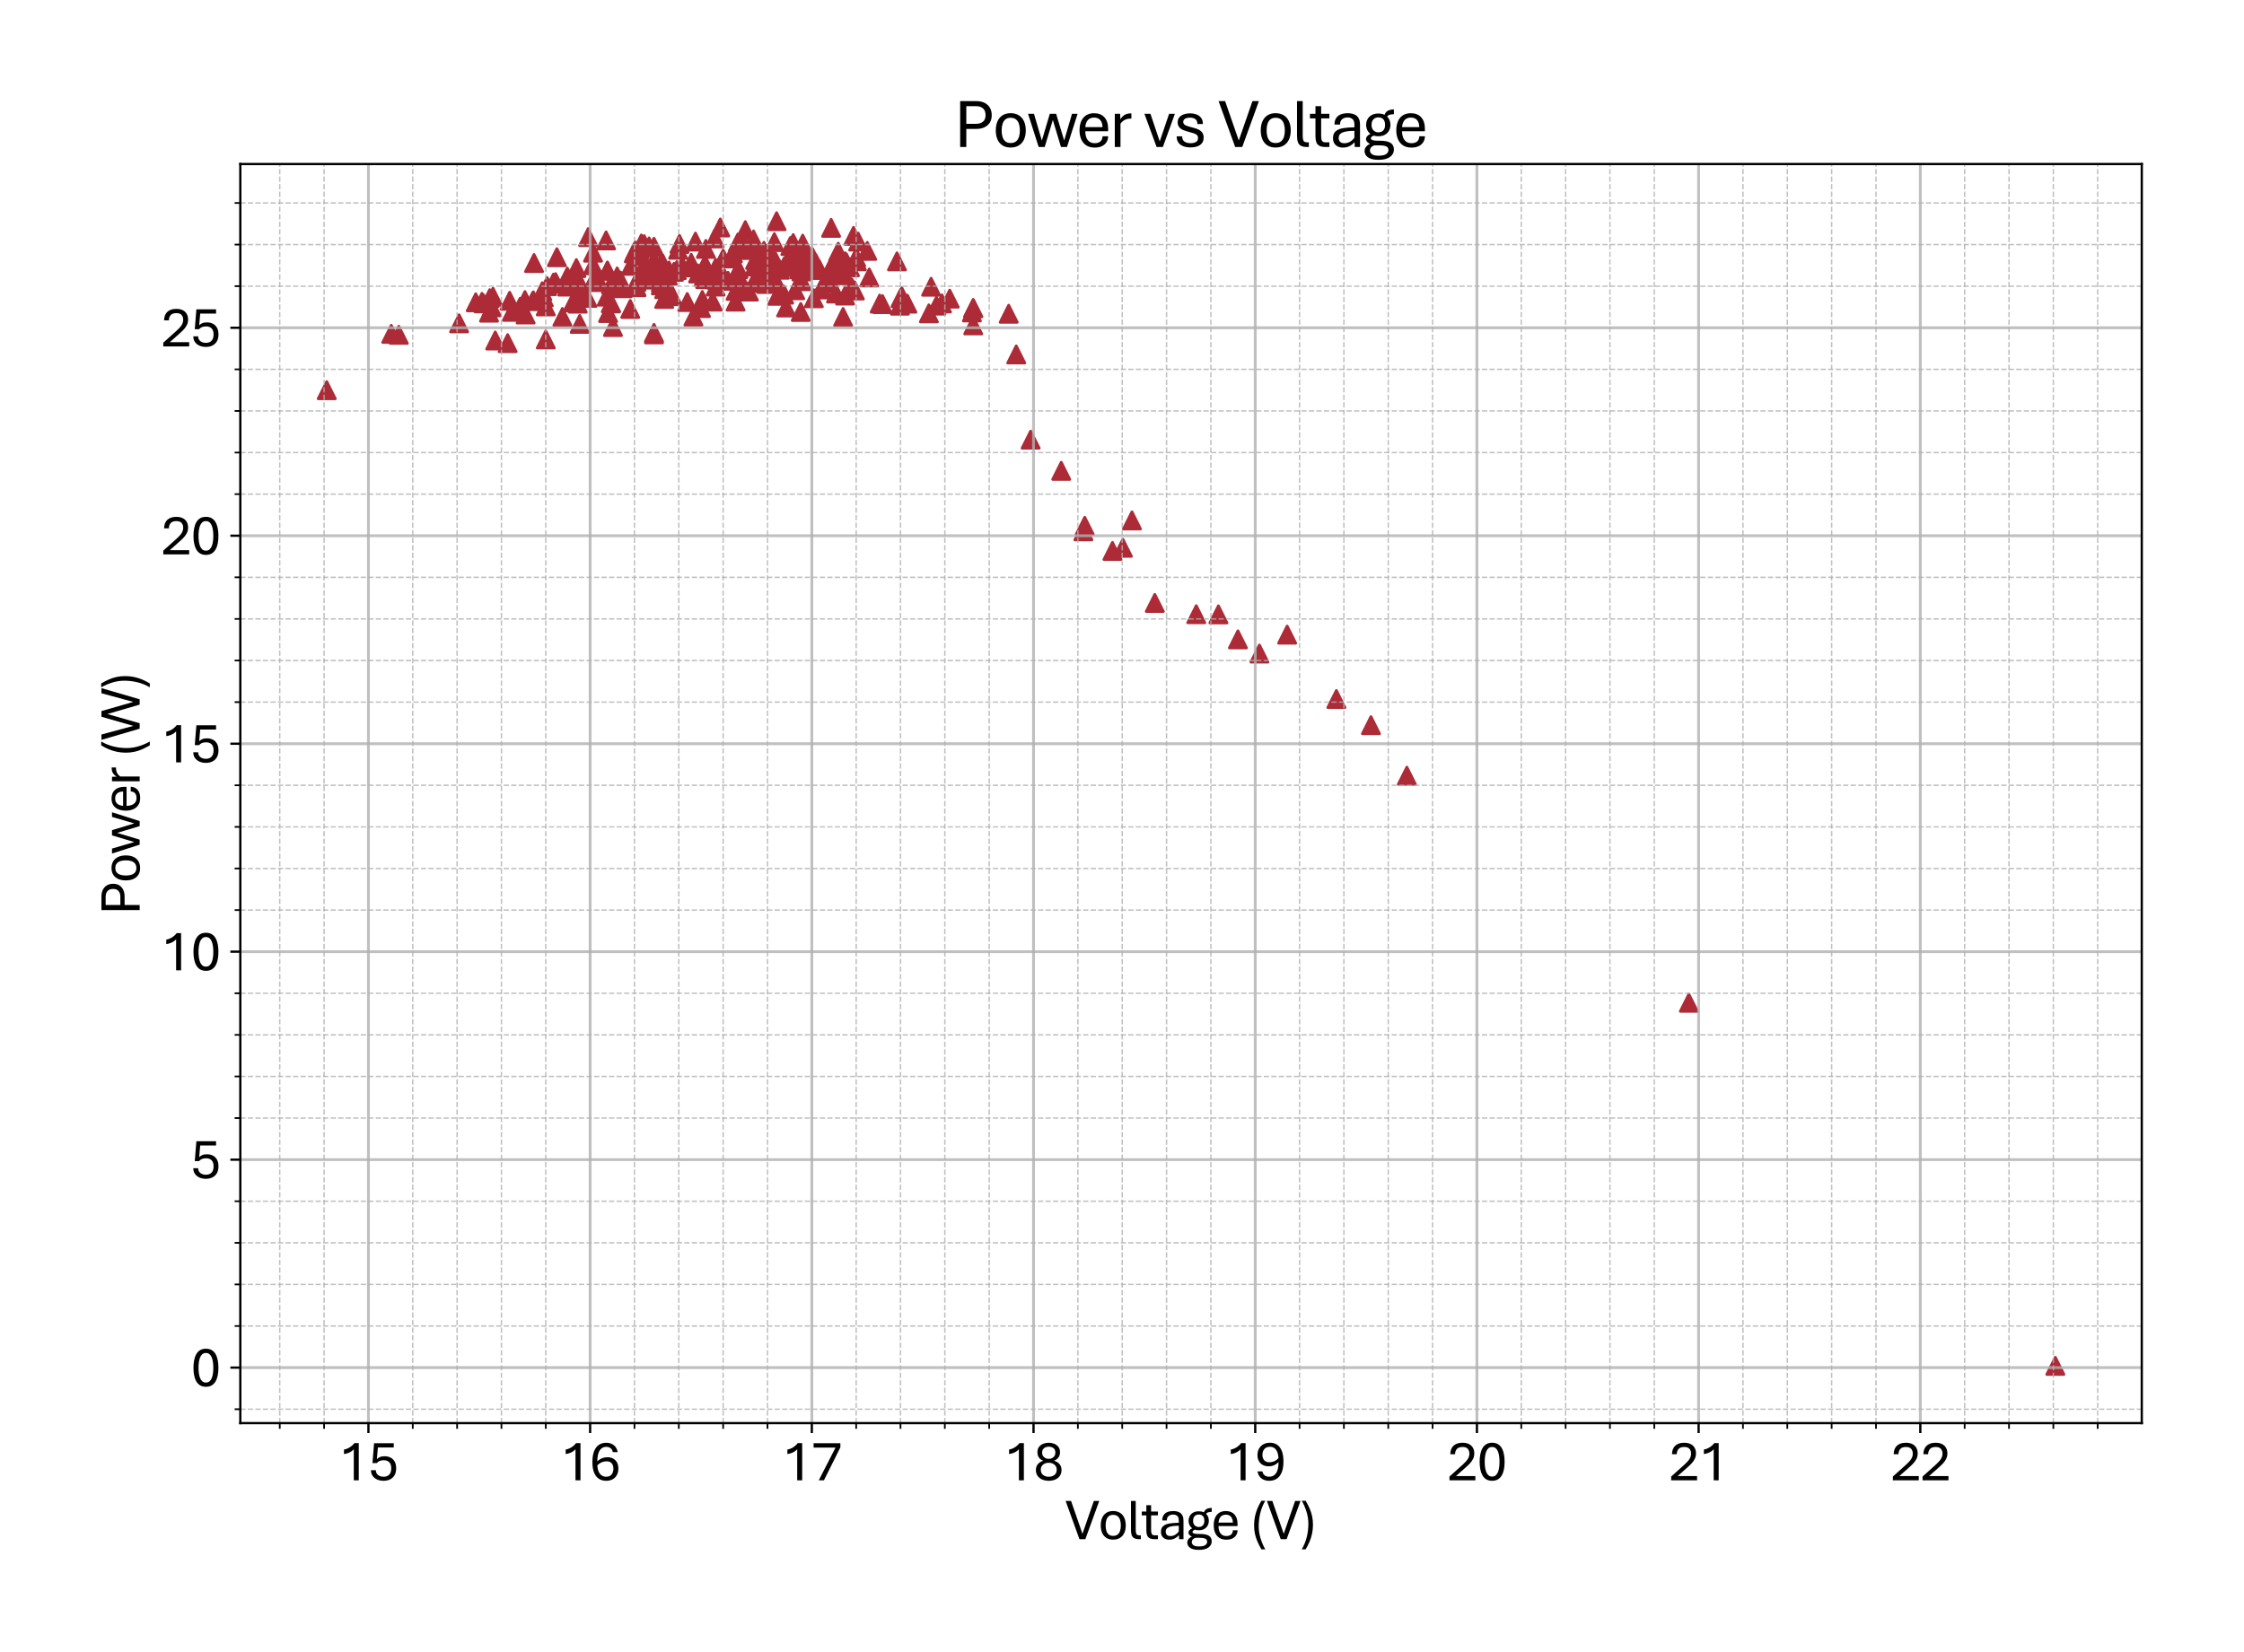 <?xml version="1.0" encoding="utf-8" standalone="no"?>
<!DOCTYPE svg PUBLIC "-//W3C//DTD SVG 1.1//EN"
  "http://www.w3.org/Graphics/SVG/1.1/DTD/svg11.dtd">
<svg xmlns:xlink="http://www.w3.org/1999/xlink" width="790.228pt" height="581.864pt" viewBox="0 0 790.228 581.864" xmlns="http://www.w3.org/2000/svg" version="1.1">
 <defs>
  <style type="text/css">*{stroke-linejoin: round; stroke-linecap: butt}</style>
 </defs>
 <g id="figure_1">
  <g id="patch_1">
   <path d="M 0 581.864 
L 790.228 581.864 
L 790.228 0 
L 0 0 
z
" style="fill: #ffffff"/>
  </g>
  <g id="axes_1">
   <g id="patch_2">
    <path d="M 84.628 501.293 
L 754.228 501.293 
L 754.228 57.773 
L 84.628 57.773 
z
" style="fill: #ffffff"/>
   </g>
   <g id="PathCollection_1">
    <defs>
     <path id="mae95e774c5" d="M 0 -3 
L -3 3 
L 3 3 
z
" style="stroke: #ac2b37"/>
    </defs>
    <g clip-path="url(#pb084fed2fe)">
     <use xlink:href="#mae95e774c5" x="723.792" y="481.132" style="fill: #ac2b37; stroke: #ac2b37"/>
     <use xlink:href="#mae95e774c5" x="594.739" y="353.238" style="fill: #ac2b37; stroke: #ac2b37"/>
     <use xlink:href="#mae95e774c5" x="495.431" y="273.254" style="fill: #ac2b37; stroke: #ac2b37"/>
     <use xlink:href="#mae95e774c5" x="482.784" y="255.452" style="fill: #ac2b37; stroke: #ac2b37"/>
     <use xlink:href="#mae95e774c5" x="470.604" y="246.237" style="fill: #ac2b37; stroke: #ac2b37"/>
     <use xlink:href="#mae95e774c5" x="453.272" y="223.556" style="fill: #ac2b37; stroke: #ac2b37"/>
     <use xlink:href="#mae95e774c5" x="443.513" y="230.222" style="fill: #ac2b37; stroke: #ac2b37"/>
     <use xlink:href="#mae95e774c5" x="429.07" y="216.42" style="fill: #ac2b37; stroke: #ac2b37"/>
     <use xlink:href="#mae95e774c5" x="435.94" y="225.226" style="fill: #ac2b37; stroke: #ac2b37"/>
     <use xlink:href="#mae95e774c5" x="421.263" y="216.362" style="fill: #ac2b37; stroke: #ac2b37"/>
     <use xlink:href="#mae95e774c5" x="406.663" y="212.391" style="fill: #ac2b37; stroke: #ac2b37"/>
     <use xlink:href="#mae95e774c5" x="398.622" y="183.322" style="fill: #ac2b37; stroke: #ac2b37"/>
     <use xlink:href="#mae95e774c5" x="391.752" y="194.076" style="fill: #ac2b37; stroke: #ac2b37"/>
     <use xlink:href="#mae95e774c5" x="381.993" y="185.227" style="fill: #ac2b37; stroke: #ac2b37"/>
     <use xlink:href="#mae95e774c5" x="395.421" y="192.963" style="fill: #ac2b37; stroke: #ac2b37"/>
     <use xlink:href="#mae95e774c5" x="381.524" y="187.161" style="fill: #ac2b37; stroke: #ac2b37"/>
     <use xlink:href="#mae95e774c5" x="373.717" y="165.857" style="fill: #ac2b37; stroke: #ac2b37"/>
     <use xlink:href="#mae95e774c5" x="362.943" y="154.869" style="fill: #ac2b37; stroke: #ac2b37"/>
     <use xlink:href="#mae95e774c5" x="342.722" y="114.62" style="fill: #ac2b37; stroke: #ac2b37"/>
     <use xlink:href="#mae95e774c5" x="319.535" y="106.972" style="fill: #ac2b37; stroke: #ac2b37"/>
     <use xlink:href="#mae95e774c5" x="295.177" y="93.712" style="fill: #ac2b37; stroke: #ac2b37"/>
     <use xlink:href="#mae95e774c5" x="286.589" y="105.067" style="fill: #ac2b37; stroke: #ac2b37"/>
     <use xlink:href="#mae95e774c5" x="282.217" y="99.06" style="fill: #ac2b37; stroke: #ac2b37"/>
     <use xlink:href="#mae95e774c5" x="296.894" y="111.661" style="fill: #ac2b37; stroke: #ac2b37"/>
     <use xlink:href="#mae95e774c5" x="260.278" y="97.654" style="fill: #ac2b37; stroke: #ac2b37"/>
     <use xlink:href="#mae95e774c5" x="232.719" y="100.525" style="fill: #ac2b37; stroke: #ac2b37"/>
     <use xlink:href="#mae95e774c5" x="223.194" y="89.229" style="fill: #ac2b37; stroke: #ac2b37"/>
     <use xlink:href="#mae95e774c5" x="209.532" y="98.035" style="fill: #ac2b37; stroke: #ac2b37"/>
     <use xlink:href="#mae95e774c5" x="187.593" y="106.078" style="fill: #ac2b37; stroke: #ac2b37"/>
     <use xlink:href="#mae95e774c5" x="211.015" y="99.353" style="fill: #ac2b37; stroke: #ac2b37"/>
     <use xlink:href="#mae95e774c5" x="224.131" y="99.236" style="fill: #ac2b37; stroke: #ac2b37"/>
     <use xlink:href="#mae95e774c5" x="233.89" y="101.859" style="fill: #ac2b37; stroke: #ac2b37"/>
     <use xlink:href="#mae95e774c5" x="229.986" y="97.068" style="fill: #ac2b37; stroke: #ac2b37"/>
     <use xlink:href="#mae95e774c5" x="202.974" y="94.43" style="fill: #ac2b37; stroke: #ac2b37"/>
     <use xlink:href="#mae95e774c5" x="169.715" y="106.327" style="fill: #ac2b37; stroke: #ac2b37"/>
     <use xlink:href="#mae95e774c5" x="173.15" y="108.247" style="fill: #ac2b37; stroke: #ac2b37"/>
     <use xlink:href="#mae95e774c5" x="172.447" y="105.038" style="fill: #ac2b37; stroke: #ac2b37"/>
     <use xlink:href="#mae95e774c5" x="137.783" y="117.609" style="fill: #ac2b37; stroke: #ac2b37"/>
     <use xlink:href="#mae95e774c5" x="115.064" y="137.448" style="fill: #ac2b37; stroke: #ac2b37"/>
     <use xlink:href="#mae95e774c5" x="140.438" y="117.946" style="fill: #ac2b37; stroke: #ac2b37"/>
     <use xlink:href="#mae95e774c5" x="173.618" y="104.525" style="fill: #ac2b37; stroke: #ac2b37"/>
     <use xlink:href="#mae95e774c5" x="199.773" y="97.419" style="fill: #ac2b37; stroke: #ac2b37"/>
     <use xlink:href="#mae95e774c5" x="215.153" y="100.159" style="fill: #ac2b37; stroke: #ac2b37"/>
     <use xlink:href="#mae95e774c5" x="217.339" y="97.375" style="fill: #ac2b37; stroke: #ac2b37"/>
     <use xlink:href="#mae95e774c5" x="235.608" y="95.28" style="fill: #ac2b37; stroke: #ac2b37"/>
     <use xlink:href="#mae95e774c5" x="262.23" y="88.071" style="fill: #ac2b37; stroke: #ac2b37"/>
     <use xlink:href="#mae95e774c5" x="269.335" y="96.232" style="fill: #ac2b37; stroke: #ac2b37"/>
     <use xlink:href="#mae95e774c5" x="252.237" y="98.518" style="fill: #ac2b37; stroke: #ac2b37"/>
     <use xlink:href="#mae95e774c5" x="232.719" y="92.892" style="fill: #ac2b37; stroke: #ac2b37"/>
     <use xlink:href="#mae95e774c5" x="230.299" y="86.914" style="fill: #ac2b37; stroke: #ac2b37"/>
     <use xlink:href="#mae95e774c5" x="198.055" y="111.646" style="fill: #ac2b37; stroke: #ac2b37"/>
     <use xlink:href="#mae95e774c5" x="192.668" y="100.789" style="fill: #ac2b37; stroke: #ac2b37"/>
     <use xlink:href="#mae95e774c5" x="180.255" y="109.844" style="fill: #ac2b37; stroke: #ac2b37"/>
     <use xlink:href="#mae95e774c5" x="174.399" y="119.939" style="fill: #ac2b37; stroke: #ac2b37"/>
     <use xlink:href="#mae95e774c5" x="215.153" y="106.87" style="fill: #ac2b37; stroke: #ac2b37"/>
     <use xlink:href="#mae95e774c5" x="244.196" y="111.529" style="fill: #ac2b37; stroke: #ac2b37"/>
     <use xlink:href="#mae95e774c5" x="244.898" y="85.112" style="fill: #ac2b37; stroke: #ac2b37"/>
     <use xlink:href="#mae95e774c5" x="268.086" y="96.35" style="fill: #ac2b37; stroke: #ac2b37"/>
     <use xlink:href="#mae95e774c5" x="274.644" y="95.016" style="fill: #ac2b37; stroke: #ac2b37"/>
     <use xlink:href="#mae95e774c5" x="271.989" y="90.958" style="fill: #ac2b37; stroke: #ac2b37"/>
     <use xlink:href="#mae95e774c5" x="246.85" y="108.525" style="fill: #ac2b37; stroke: #ac2b37"/>
     <use xlink:href="#mae95e774c5" x="248.099" y="93.624" style="fill: #ac2b37; stroke: #ac2b37"/>
     <use xlink:href="#mae95e774c5" x="282.685" y="93.39" style="fill: #ac2b37; stroke: #ac2b37"/>
     <use xlink:href="#mae95e774c5" x="297.363" y="96.95" style="fill: #ac2b37; stroke: #ac2b37"/>
     <use xlink:href="#mae95e774c5" x="292.678" y="96.159" style="fill: #ac2b37; stroke: #ac2b37"/>
     <use xlink:href="#mae95e774c5" x="286.12" y="92.027" style="fill: #ac2b37; stroke: #ac2b37"/>
     <use xlink:href="#mae95e774c5" x="269.022" y="94.02" style="fill: #ac2b37; stroke: #ac2b37"/>
     <use xlink:href="#mae95e774c5" x="265.353" y="99.573" style="fill: #ac2b37; stroke: #ac2b37"/>
     <use xlink:href="#mae95e774c5" x="294.942" y="94.43" style="fill: #ac2b37; stroke: #ac2b37"/>
     <use xlink:href="#mae95e774c5" x="309.776" y="106.943" style="fill: #ac2b37; stroke: #ac2b37"/>
     <use xlink:href="#mae95e774c5" x="292.678" y="80.262" style="fill: #ac2b37; stroke: #ac2b37"/>
     <use xlink:href="#mae95e774c5" x="255.126" y="98.123" style="fill: #ac2b37; stroke: #ac2b37"/>
     <use xlink:href="#mae95e774c5" x="254.657" y="91.046" style="fill: #ac2b37; stroke: #ac2b37"/>
     <use xlink:href="#mae95e774c5" x="223.897" y="100.745" style="fill: #ac2b37; stroke: #ac2b37"/>
     <use xlink:href="#mae95e774c5" x="222.179" y="93.654" style="fill: #ac2b37; stroke: #ac2b37"/>
     <use xlink:href="#mae95e774c5" x="187.828" y="105.815" style="fill: #ac2b37; stroke: #ac2b37"/>
     <use xlink:href="#mae95e774c5" x="188.062" y="92.657" style="fill: #ac2b37; stroke: #ac2b37"/>
     <use xlink:href="#mae95e774c5" x="228.581" y="86.797" style="fill: #ac2b37; stroke: #ac2b37"/>
     <use xlink:href="#mae95e774c5" x="243.415" y="92.57" style="fill: #ac2b37; stroke: #ac2b37"/>
     <use xlink:href="#mae95e774c5" x="232.953" y="94.899" style="fill: #ac2b37; stroke: #ac2b37"/>
     <use xlink:href="#mae95e774c5" x="238.34" y="95.148" style="fill: #ac2b37; stroke: #ac2b37"/>
     <use xlink:href="#mae95e774c5" x="236.857" y="104.32" style="fill: #ac2b37; stroke: #ac2b37"/>
     <use xlink:href="#mae95e774c5" x="273.473" y="77.933" style="fill: #ac2b37; stroke: #ac2b37"/>
     <use xlink:href="#mae95e774c5" x="300.017" y="101.273" style="fill: #ac2b37; stroke: #ac2b37"/>
     <use xlink:href="#mae95e774c5" x="280.031" y="102.24" style="fill: #ac2b37; stroke: #ac2b37"/>
     <use xlink:href="#mae95e774c5" x="276.127" y="93.917" style="fill: #ac2b37; stroke: #ac2b37"/>
     <use xlink:href="#mae95e774c5" x="237.325" y="95.749" style="fill: #ac2b37; stroke: #ac2b37"/>
     <use xlink:href="#mae95e774c5" x="234.437" y="99.72" style="fill: #ac2b37; stroke: #ac2b37"/>
     <use xlink:href="#mae95e774c5" x="273.707" y="94.137" style="fill: #ac2b37; stroke: #ac2b37"/>
     <use xlink:href="#mae95e774c5" x="282.217" y="95.632" style="fill: #ac2b37; stroke: #ac2b37"/>
     <use xlink:href="#mae95e774c5" x="276.83" y="108.305" style="fill: #ac2b37; stroke: #ac2b37"/>
     <use xlink:href="#mae95e774c5" x="310.791" y="107.133" style="fill: #ac2b37; stroke: #ac2b37"/>
     <use xlink:href="#mae95e774c5" x="315.866" y="92.071" style="fill: #ac2b37; stroke: #ac2b37"/>
     <use xlink:href="#mae95e774c5" x="342.722" y="108.54" style="fill: #ac2b37; stroke: #ac2b37"/>
     <use xlink:href="#mae95e774c5" x="342.722" y="108.54" style="fill: #ac2b37; stroke: #ac2b37"/>
     <use xlink:href="#mae95e774c5" x="329.762" y="107.661" style="fill: #ac2b37; stroke: #ac2b37"/>
     <use xlink:href="#mae95e774c5" x="297.597" y="92.057" style="fill: #ac2b37; stroke: #ac2b37"/>
     <use xlink:href="#mae95e774c5" x="297.597" y="104.115" style="fill: #ac2b37; stroke: #ac2b37"/>
     <use xlink:href="#mae95e774c5" x="281.514" y="94.87" style="fill: #ac2b37; stroke: #ac2b37"/>
     <use xlink:href="#mae95e774c5" x="317.583" y="104.393" style="fill: #ac2b37; stroke: #ac2b37"/>
     <use xlink:href="#mae95e774c5" x="301.5" y="90.694" style="fill: #ac2b37; stroke: #ac2b37"/>
     <use xlink:href="#mae95e774c5" x="291.976" y="99.72" style="fill: #ac2b37; stroke: #ac2b37"/>
     <use xlink:href="#mae95e774c5" x="264.182" y="87.324" style="fill: #ac2b37; stroke: #ac2b37"/>
     <use xlink:href="#mae95e774c5" x="295.177" y="88.658" style="fill: #ac2b37; stroke: #ac2b37"/>
     <use xlink:href="#mae95e774c5" x="281.28" y="89.727" style="fill: #ac2b37; stroke: #ac2b37"/>
     <use xlink:href="#mae95e774c5" x="279.562" y="87.617" style="fill: #ac2b37; stroke: #ac2b37"/>
     <use xlink:href="#mae95e774c5" x="279.328" y="85.625" style="fill: #ac2b37; stroke: #ac2b37"/>
     <use xlink:href="#mae95e774c5" x="235.139" y="97.097" style="fill: #ac2b37; stroke: #ac2b37"/>
     <use xlink:href="#mae95e774c5" x="190.95" y="102.591" style="fill: #ac2b37; stroke: #ac2b37"/>
     <use xlink:href="#mae95e774c5" x="201.724" y="106.518" style="fill: #ac2b37; stroke: #ac2b37"/>
     <use xlink:href="#mae95e774c5" x="204.613" y="103.031" style="fill: #ac2b37; stroke: #ac2b37"/>
     <use xlink:href="#mae95e774c5" x="195.869" y="99.895" style="fill: #ac2b37; stroke: #ac2b37"/>
     <use xlink:href="#mae95e774c5" x="238.809" y="87.984" style="fill: #ac2b37; stroke: #ac2b37"/>
     <use xlink:href="#mae95e774c5" x="227.098" y="96.848" style="fill: #ac2b37; stroke: #ac2b37"/>
     <use xlink:href="#mae95e774c5" x="239.277" y="85.932" style="fill: #ac2b37; stroke: #ac2b37"/>
     <use xlink:href="#mae95e774c5" x="269.335" y="97.903" style="fill: #ac2b37; stroke: #ac2b37"/>
     <use xlink:href="#mae95e774c5" x="292.991" y="93.361" style="fill: #ac2b37; stroke: #ac2b37"/>
     <use xlink:href="#mae95e774c5" x="283.232" y="95.002" style="fill: #ac2b37; stroke: #ac2b37"/>
     <use xlink:href="#mae95e774c5" x="289.321" y="101.448" style="fill: #ac2b37; stroke: #ac2b37"/>
     <use xlink:href="#mae95e774c5" x="286.901" y="95.09" style="fill: #ac2b37; stroke: #ac2b37"/>
     <use xlink:href="#mae95e774c5" x="247.318" y="105.668" style="fill: #ac2b37; stroke: #ac2b37"/>
     <use xlink:href="#mae95e774c5" x="209.063" y="98.533" style="fill: #ac2b37; stroke: #ac2b37"/>
     <use xlink:href="#mae95e774c5" x="219.291" y="101.536" style="fill: #ac2b37; stroke: #ac2b37"/>
     <use xlink:href="#mae95e774c5" x="208.829" y="93.463" style="fill: #ac2b37; stroke: #ac2b37"/>
     <use xlink:href="#mae95e774c5" x="191.497" y="104.745" style="fill: #ac2b37; stroke: #ac2b37"/>
     <use xlink:href="#mae95e774c5" x="172.213" y="110.137" style="fill: #ac2b37; stroke: #ac2b37"/>
     <use xlink:href="#mae95e774c5" x="196.103" y="90.606" style="fill: #ac2b37; stroke: #ac2b37"/>
     <use xlink:href="#mae95e774c5" x="214.138" y="110.269" style="fill: #ac2b37; stroke: #ac2b37"/>
     <use xlink:href="#mae95e774c5" x="226.864" y="87.148" style="fill: #ac2b37; stroke: #ac2b37"/>
     <use xlink:href="#mae95e774c5" x="206.877" y="104.95" style="fill: #ac2b37; stroke: #ac2b37"/>
     <use xlink:href="#mae95e774c5" x="251.69" y="83.998" style="fill: #ac2b37; stroke: #ac2b37"/>
     <use xlink:href="#mae95e774c5" x="279.796" y="91.778" style="fill: #ac2b37; stroke: #ac2b37"/>
     <use xlink:href="#mae95e774c5" x="288.54" y="94.885" style="fill: #ac2b37; stroke: #ac2b37"/>
     <use xlink:href="#mae95e774c5" x="278.313" y="91.456" style="fill: #ac2b37; stroke: #ac2b37"/>
     <use xlink:href="#mae95e774c5" x="265.353" y="84.35" style="fill: #ac2b37; stroke: #ac2b37"/>
     <use xlink:href="#mae95e774c5" x="249.817" y="98.313" style="fill: #ac2b37; stroke: #ac2b37"/>
     <use xlink:href="#mae95e774c5" x="248.333" y="98.313" style="fill: #ac2b37; stroke: #ac2b37"/>
     <use xlink:href="#mae95e774c5" x="270.506" y="92.701" style="fill: #ac2b37; stroke: #ac2b37"/>
     <use xlink:href="#mae95e774c5" x="273.16" y="92.218" style="fill: #ac2b37; stroke: #ac2b37"/>
     <use xlink:href="#mae95e774c5" x="281.046" y="92.716" style="fill: #ac2b37; stroke: #ac2b37"/>
     <use xlink:href="#mae95e774c5" x="284.403" y="91.075" style="fill: #ac2b37; stroke: #ac2b37"/>
     <use xlink:href="#mae95e774c5" x="289.087" y="101.976" style="fill: #ac2b37; stroke: #ac2b37"/>
     <use xlink:href="#mae95e774c5" x="281.982" y="94.914" style="fill: #ac2b37; stroke: #ac2b37"/>
     <use xlink:href="#mae95e774c5" x="240.292" y="93.83" style="fill: #ac2b37; stroke: #ac2b37"/>
     <use xlink:href="#mae95e774c5" x="215.855" y="115.192" style="fill: #ac2b37; stroke: #ac2b37"/>
     <use xlink:href="#mae95e774c5" x="230.299" y="117.258" style="fill: #ac2b37; stroke: #ac2b37"/>
     <use xlink:href="#mae95e774c5" x="248.568" y="87.676" style="fill: #ac2b37; stroke: #ac2b37"/>
     <use xlink:href="#mae95e774c5" x="265.665" y="93.874" style="fill: #ac2b37; stroke: #ac2b37"/>
     <use xlink:href="#mae95e774c5" x="283.232" y="88.101" style="fill: #ac2b37; stroke: #ac2b37"/>
     <use xlink:href="#mae95e774c5" x="281.982" y="98.357" style="fill: #ac2b37; stroke: #ac2b37"/>
     <use xlink:href="#mae95e774c5" x="305.404" y="88.379" style="fill: #ac2b37; stroke: #ac2b37"/>
     <use xlink:href="#mae95e774c5" x="327.889" y="101.009" style="fill: #ac2b37; stroke: #ac2b37"/>
     <use xlink:href="#mae95e774c5" x="327.108" y="110.386" style="fill: #ac2b37; stroke: #ac2b37"/>
     <use xlink:href="#mae95e774c5" x="334.447" y="105.199" style="fill: #ac2b37; stroke: #ac2b37"/>
     <use xlink:href="#mae95e774c5" x="355.214" y="110.518" style="fill: #ac2b37; stroke: #ac2b37"/>
     <use xlink:href="#mae95e774c5" x="357.868" y="124.862" style="fill: #ac2b37; stroke: #ac2b37"/>
     <use xlink:href="#mae95e774c5" x="342.254" y="110.064" style="fill: #ac2b37; stroke: #ac2b37"/>
     <use xlink:href="#mae95e774c5" x="317.115" y="105.023" style="fill: #ac2b37; stroke: #ac2b37"/>
     <use xlink:href="#mae95e774c5" x="302.203" y="85.097" style="fill: #ac2b37; stroke: #ac2b37"/>
     <use xlink:href="#mae95e774c5" x="276.127" y="103.793" style="fill: #ac2b37; stroke: #ac2b37"/>
     <use xlink:href="#mae95e774c5" x="272.692" y="85.288" style="fill: #ac2b37; stroke: #ac2b37"/>
     <use xlink:href="#mae95e774c5" x="259.029" y="102.459" style="fill: #ac2b37; stroke: #ac2b37"/>
     <use xlink:href="#mae95e774c5" x="265.9" y="91.573" style="fill: #ac2b37; stroke: #ac2b37"/>
     <use xlink:href="#mae95e774c5" x="306.107" y="97.742" style="fill: #ac2b37; stroke: #ac2b37"/>
     <use xlink:href="#mae95e774c5" x="316.881" y="107.675" style="fill: #ac2b37; stroke: #ac2b37"/>
     <use xlink:href="#mae95e774c5" x="298.065" y="92.423" style="fill: #ac2b37; stroke: #ac2b37"/>
     <use xlink:href="#mae95e774c5" x="270.272" y="92.408" style="fill: #ac2b37; stroke: #ac2b37"/>
     <use xlink:href="#mae95e774c5" x="258.092" y="89.244" style="fill: #ac2b37; stroke: #ac2b37"/>
     <use xlink:href="#mae95e774c5" x="252.003" y="94.357" style="fill: #ac2b37; stroke: #ac2b37"/>
     <use xlink:href="#mae95e774c5" x="268.32" y="89.449" style="fill: #ac2b37; stroke: #ac2b37"/>
     <use xlink:href="#mae95e774c5" x="286.12" y="90.562" style="fill: #ac2b37; stroke: #ac2b37"/>
     <use xlink:href="#mae95e774c5" x="287.369" y="92.775" style="fill: #ac2b37; stroke: #ac2b37"/>
     <use xlink:href="#mae95e774c5" x="256.375" y="98.914" style="fill: #ac2b37; stroke: #ac2b37"/>
     <use xlink:href="#mae95e774c5" x="247.865" y="97.507" style="fill: #ac2b37; stroke: #ac2b37"/>
     <use xlink:href="#mae95e774c5" x="245.835" y="96.335" style="fill: #ac2b37; stroke: #ac2b37"/>
     <use xlink:href="#mae95e774c5" x="226.864" y="86.02" style="fill: #ac2b37; stroke: #ac2b37"/>
     <use xlink:href="#mae95e774c5" x="203.442" y="106.958" style="fill: #ac2b37; stroke: #ac2b37"/>
     <use xlink:href="#mae95e774c5" x="225.146" y="87.866" style="fill: #ac2b37; stroke: #ac2b37"/>
     <use xlink:href="#mae95e774c5" x="260.278" y="85.815" style="fill: #ac2b37; stroke: #ac2b37"/>
     <use xlink:href="#mae95e774c5" x="270.74" y="89.156" style="fill: #ac2b37; stroke: #ac2b37"/>
     <use xlink:href="#mae95e774c5" x="262.464" y="81.083" style="fill: #ac2b37; stroke: #ac2b37"/>
     <use xlink:href="#mae95e774c5" x="229.518" y="95.646" style="fill: #ac2b37; stroke: #ac2b37"/>
     <use xlink:href="#mae95e774c5" x="233.89" y="105.302" style="fill: #ac2b37; stroke: #ac2b37"/>
     <use xlink:href="#mae95e774c5" x="199.773" y="100.965" style="fill: #ac2b37; stroke: #ac2b37"/>
     <use xlink:href="#mae95e774c5" x="184.861" y="105.712" style="fill: #ac2b37; stroke: #ac2b37"/>
     <use xlink:href="#mae95e774c5" x="194.854" y="99.588" style="fill: #ac2b37; stroke: #ac2b37"/>
     <use xlink:href="#mae95e774c5" x="218.588" y="98.855" style="fill: #ac2b37; stroke: #ac2b37"/>
     <use xlink:href="#mae95e774c5" x="223.663" y="88.189" style="fill: #ac2b37; stroke: #ac2b37"/>
     <use xlink:href="#mae95e774c5" x="262.464" y="102.225" style="fill: #ac2b37; stroke: #ac2b37"/>
     <use xlink:href="#mae95e774c5" x="257.624" y="90.987" style="fill: #ac2b37; stroke: #ac2b37"/>
     <use xlink:href="#mae95e774c5" x="215.153" y="106.723" style="fill: #ac2b37; stroke: #ac2b37"/>
     <use xlink:href="#mae95e774c5" x="221.945" y="108.833" style="fill: #ac2b37; stroke: #ac2b37"/>
     <use xlink:href="#mae95e774c5" x="213.435" y="84.687" style="fill: #ac2b37; stroke: #ac2b37"/>
     <use xlink:href="#mae95e774c5" x="167.529" y="106.489" style="fill: #ac2b37; stroke: #ac2b37"/>
     <use xlink:href="#mae95e774c5" x="179.474" y="105.961" style="fill: #ac2b37; stroke: #ac2b37"/>
     <use xlink:href="#mae95e774c5" x="183.143" y="108.071" style="fill: #ac2b37; stroke: #ac2b37"/>
     <use xlink:href="#mae95e774c5" x="161.673" y="113.902" style="fill: #ac2b37; stroke: #ac2b37"/>
     <use xlink:href="#mae95e774c5" x="170.261" y="106.855" style="fill: #ac2b37; stroke: #ac2b37"/>
     <use xlink:href="#mae95e774c5" x="204.145" y="99.705" style="fill: #ac2b37; stroke: #ac2b37"/>
     <use xlink:href="#mae95e774c5" x="213.904" y="95.353" style="fill: #ac2b37; stroke: #ac2b37"/>
     <use xlink:href="#mae95e774c5" x="213.904" y="95.353" style="fill: #ac2b37; stroke: #ac2b37"/>
     <use xlink:href="#mae95e774c5" x="232.719" y="99.5" style="fill: #ac2b37; stroke: #ac2b37"/>
     <use xlink:href="#mae95e774c5" x="233.422" y="92.877" style="fill: #ac2b37; stroke: #ac2b37"/>
     <use xlink:href="#mae95e774c5" x="224.131" y="101.17" style="fill: #ac2b37; stroke: #ac2b37"/>
     <use xlink:href="#mae95e774c5" x="269.803" y="100.027" style="fill: #ac2b37; stroke: #ac2b37"/>
     <use xlink:href="#mae95e774c5" x="301.032" y="102.328" style="fill: #ac2b37; stroke: #ac2b37"/>
     <use xlink:href="#mae95e774c5" x="301.735" y="92.042" style="fill: #ac2b37; stroke: #ac2b37"/>
     <use xlink:href="#mae95e774c5" x="300.564" y="83.09" style="fill: #ac2b37; stroke: #ac2b37"/>
     <use xlink:href="#mae95e774c5" x="331.714" y="106.884" style="fill: #ac2b37; stroke: #ac2b37"/>
     <use xlink:href="#mae95e774c5" x="299.314" y="94.152" style="fill: #ac2b37; stroke: #ac2b37"/>
     <use xlink:href="#mae95e774c5" x="273.707" y="104.203" style="fill: #ac2b37; stroke: #ac2b37"/>
     <use xlink:href="#mae95e774c5" x="260.278" y="101.668" style="fill: #ac2b37; stroke: #ac2b37"/>
     <use xlink:href="#mae95e774c5" x="273.473" y="99.544" style="fill: #ac2b37; stroke: #ac2b37"/>
     <use xlink:href="#mae95e774c5" x="267.383" y="89.947" style="fill: #ac2b37; stroke: #ac2b37"/>
     <use xlink:href="#mae95e774c5" x="269.022" y="88.35" style="fill: #ac2b37; stroke: #ac2b37"/>
     <use xlink:href="#mae95e774c5" x="230.299" y="91.749" style="fill: #ac2b37; stroke: #ac2b37"/>
     <use xlink:href="#mae95e774c5" x="263.714" y="102.709" style="fill: #ac2b37; stroke: #ac2b37"/>
     <use xlink:href="#mae95e774c5" x="265.119" y="87.207" style="fill: #ac2b37; stroke: #ac2b37"/>
     <use xlink:href="#mae95e774c5" x="259.81" y="85.449" style="fill: #ac2b37; stroke: #ac2b37"/>
     <use xlink:href="#mae95e774c5" x="294.396" y="103.397" style="fill: #ac2b37; stroke: #ac2b37"/>
     <use xlink:href="#mae95e774c5" x="282.685" y="85.83" style="fill: #ac2b37; stroke: #ac2b37"/>
     <use xlink:href="#mae95e774c5" x="259.029" y="106.24" style="fill: #ac2b37; stroke: #ac2b37"/>
     <use xlink:href="#mae95e774c5" x="225.38" y="90.108" style="fill: #ac2b37; stroke: #ac2b37"/>
     <use xlink:href="#mae95e774c5" x="250.988" y="106.254" style="fill: #ac2b37; stroke: #ac2b37"/>
     <use xlink:href="#mae95e774c5" x="230.299" y="117.785" style="fill: #ac2b37; stroke: #ac2b37"/>
     <use xlink:href="#mae95e774c5" x="213.669" y="104.496" style="fill: #ac2b37; stroke: #ac2b37"/>
     <use xlink:href="#mae95e774c5" x="225.849" y="85.771" style="fill: #ac2b37; stroke: #ac2b37"/>
     <use xlink:href="#mae95e774c5" x="208.829" y="89.009" style="fill: #ac2b37; stroke: #ac2b37"/>
     <use xlink:href="#mae95e774c5" x="248.333" y="93.273" style="fill: #ac2b37; stroke: #ac2b37"/>
     <use xlink:href="#mae95e774c5" x="253.642" y="80.13" style="fill: #ac2b37; stroke: #ac2b37"/>
     <use xlink:href="#mae95e774c5" x="260.044" y="94.797" style="fill: #ac2b37; stroke: #ac2b37"/>
     <use xlink:href="#mae95e774c5" x="281.982" y="109.888" style="fill: #ac2b37; stroke: #ac2b37"/>
     <use xlink:href="#mae95e774c5" x="242.712" y="94.211" style="fill: #ac2b37; stroke: #ac2b37"/>
     <use xlink:href="#mae95e774c5" x="217.573" y="100.965" style="fill: #ac2b37; stroke: #ac2b37"/>
     <use xlink:href="#mae95e774c5" x="207.111" y="83.529" style="fill: #ac2b37; stroke: #ac2b37"/>
     <use xlink:href="#mae95e774c5" x="201.49" y="98.855" style="fill: #ac2b37; stroke: #ac2b37"/>
     <use xlink:href="#mae95e774c5" x="178.771" y="120.877" style="fill: #ac2b37; stroke: #ac2b37"/>
     <use xlink:href="#mae95e774c5" x="227.098" y="92.848" style="fill: #ac2b37; stroke: #ac2b37"/>
     <use xlink:href="#mae95e774c5" x="261.528" y="85.507" style="fill: #ac2b37; stroke: #ac2b37"/>
     <use xlink:href="#mae95e774c5" x="278.547" y="93.156" style="fill: #ac2b37; stroke: #ac2b37"/>
     <use xlink:href="#mae95e774c5" x="278.313" y="86.68" style="fill: #ac2b37; stroke: #ac2b37"/>
     <use xlink:href="#mae95e774c5" x="252.003" y="100.95" style="fill: #ac2b37; stroke: #ac2b37"/>
     <use xlink:href="#mae95e774c5" x="228.347" y="98.372" style="fill: #ac2b37; stroke: #ac2b37"/>
     <use xlink:href="#mae95e774c5" x="242.01" y="106.386" style="fill: #ac2b37; stroke: #ac2b37"/>
     <use xlink:href="#mae95e774c5" x="230.299" y="98.46" style="fill: #ac2b37; stroke: #ac2b37"/>
     <use xlink:href="#mae95e774c5" x="204.145" y="114.093" style="fill: #ac2b37; stroke: #ac2b37"/>
     <use xlink:href="#mae95e774c5" x="195.635" y="99.383" style="fill: #ac2b37; stroke: #ac2b37"/>
     <use xlink:href="#mae95e774c5" x="192.2" y="119.573" style="fill: #ac2b37; stroke: #ac2b37"/>
     <use xlink:href="#mae95e774c5" x="185.095" y="110.782" style="fill: #ac2b37; stroke: #ac2b37"/>
     <use xlink:href="#mae95e774c5" x="192.2" y="107.939" style="fill: #ac2b37; stroke: #ac2b37"/>
    </g>
   </g>
   <g id="matplotlib.axis_1">
    <g id="xtick_1">
     <g id="line2d_1">
      <path d="M 129.742 501.293 
L 129.742 57.773 
" clip-path="url(#pb084fed2fe)" style="fill: none; stroke: #b0b0b0; stroke-opacity: 0.8; stroke-linecap: square"/>
     </g>
     <g id="line2d_2">
      <defs>
       <path id="m303ed2c654" d="M 0 0 
L 0 3.5 
" style="stroke: #000000; stroke-width: 0.8"/>
      </defs>
      <g>
       <use xlink:href="#m303ed2c654" x="129.742" y="501.293" style="stroke: #000000; stroke-width: 0.8"/>
      </g>
     </g>
     <g id="text_1">
      <!-- 15 -->
      <g transform="translate(119.283 521.436) scale(0.2 -0.2)">
       <defs>
        <path id="AptosDisplay-31" d="M 1659 0 
L 1659 3425 
Q 1575 3309 1420 3201 
Q 1266 3094 1052 3009 
Q 838 2925 578 2888 
L 578 3381 
Q 834 3425 1057 3540 
Q 1281 3656 1453 3806 
Q 1625 3956 1719 4094 
L 2206 4094 
L 2206 0 
L 1659 0 
z
" transform="scale(0.016)"/>
        <path id="AptosDisplay-35" d="M 1669 -56 
Q 1278 -56 964 83 
Q 650 222 465 483 
Q 281 744 281 1113 
L 816 1113 
Q 816 778 1055 584 
Q 1294 391 1669 391 
Q 2069 391 2291 625 
Q 2513 859 2513 1319 
Q 2513 1772 2291 1989 
Q 2069 2206 1697 2206 
Q 1409 2206 1223 2123 
Q 1038 2041 916 1894 
L 444 1894 
L 622 4078 
L 2788 4078 
L 2788 3613 
L 1041 3613 
L 931 2322 
Q 1044 2453 1251 2550 
Q 1459 2647 1775 2647 
Q 2131 2647 2420 2506 
Q 2709 2366 2881 2072 
Q 3053 1778 3053 1319 
Q 3053 863 2875 558 
Q 2697 253 2384 98 
Q 2072 -56 1669 -56 
z
" transform="scale(0.016)"/>
       </defs>
       <use xlink:href="#AptosDisplay-31"/>
       <use xlink:href="#AptosDisplay-35" x="52.295"/>
      </g>
     </g>
    </g>
    <g id="xtick_2">
     <g id="line2d_3">
      <path d="M 207.814 501.293 
L 207.814 57.773 
" clip-path="url(#pb084fed2fe)" style="fill: none; stroke: #b0b0b0; stroke-opacity: 0.8; stroke-linecap: square"/>
     </g>
     <g id="line2d_4">
      <g>
       <use xlink:href="#m303ed2c654" x="207.814" y="501.293" style="stroke: #000000; stroke-width: 0.8"/>
      </g>
     </g>
     <g id="text_2">
      <!-- 16 -->
      <g transform="translate(197.355 521.436) scale(0.2 -0.2)">
       <defs>
        <path id="AptosDisplay-36" d="M 1759 -56 
Q 1325 -56 984 151 
Q 644 359 447 815 
Q 250 1272 250 2013 
Q 250 2738 439 3206 
Q 628 3675 968 3903 
Q 1309 4131 1759 4131 
Q 2253 4131 2595 3875 
Q 2938 3619 3034 3097 
L 2503 3097 
Q 2441 3388 2250 3534 
Q 2059 3681 1759 3681 
Q 1306 3681 1047 3279 
Q 788 2878 788 2013 
L 788 1850 
Q 788 1313 922 992 
Q 1056 672 1279 531 
Q 1503 391 1763 391 
Q 2175 391 2369 644 
Q 2563 897 2563 1272 
Q 2563 1650 2373 1869 
Q 2184 2088 1838 2088 
Q 1422 2088 1114 1897 
Q 806 1706 644 1456 
L 597 1856 
Q 728 2047 922 2201 
Q 1116 2356 1362 2447 
Q 1609 2538 1909 2538 
Q 2253 2538 2523 2395 
Q 2794 2253 2951 1975 
Q 3109 1697 3109 1291 
Q 3109 897 2951 592 
Q 2794 288 2492 116 
Q 2191 -56 1759 -56 
z
" transform="scale(0.016)"/>
       </defs>
       <use xlink:href="#AptosDisplay-31"/>
       <use xlink:href="#AptosDisplay-36" x="52.295"/>
      </g>
     </g>
    </g>
    <g id="xtick_3">
     <g id="line2d_5">
      <path d="M 285.886 501.293 
L 285.886 57.773 
" clip-path="url(#pb084fed2fe)" style="fill: none; stroke: #b0b0b0; stroke-opacity: 0.8; stroke-linecap: square"/>
     </g>
     <g id="line2d_6">
      <g>
       <use xlink:href="#m303ed2c654" x="285.886" y="501.293" style="stroke: #000000; stroke-width: 0.8"/>
      </g>
     </g>
     <g id="text_3">
      <!-- 17 -->
      <g transform="translate(275.427 521.436) scale(0.2 -0.2)">
       <defs>
        <path id="AptosDisplay-37" d="M 766 0 
L 2609 3600 
L 194 3600 
L 194 4078 
L 3141 4078 
L 3141 3622 
L 1334 0 
L 766 0 
z
" transform="scale(0.016)"/>
       </defs>
       <use xlink:href="#AptosDisplay-31"/>
       <use xlink:href="#AptosDisplay-37" x="52.295"/>
      </g>
     </g>
    </g>
    <g id="xtick_4">
     <g id="line2d_7">
      <path d="M 363.958 501.293 
L 363.958 57.773 
" clip-path="url(#pb084fed2fe)" style="fill: none; stroke: #b0b0b0; stroke-opacity: 0.8; stroke-linecap: square"/>
     </g>
     <g id="line2d_8">
      <g>
       <use xlink:href="#m303ed2c654" x="363.958" y="501.293" style="stroke: #000000; stroke-width: 0.8"/>
      </g>
     </g>
     <g id="text_4">
      <!-- 18 -->
      <g transform="translate(353.499 521.436) scale(0.2 -0.2)">
       <defs>
        <path id="AptosDisplay-38" d="M 1675 -56 
Q 1391 -56 1137 16 
Q 884 88 686 234 
Q 488 381 373 606 
Q 259 831 259 1141 
Q 259 1531 495 1797 
Q 731 2063 1084 2150 
Q 781 2250 604 2490 
Q 428 2731 428 3081 
Q 428 3447 609 3681 
Q 791 3916 1075 4025 
Q 1359 4134 1669 4134 
Q 1981 4134 2265 4023 
Q 2550 3913 2733 3680 
Q 2916 3447 2916 3081 
Q 2916 2725 2716 2481 
Q 2516 2238 2238 2150 
Q 2606 2063 2843 1800 
Q 3081 1538 3081 1141 
Q 3081 831 2968 606 
Q 2856 381 2661 234 
Q 2466 88 2211 16 
Q 1956 -56 1675 -56 
z
M 1672 388 
Q 1909 388 2109 470 
Q 2309 553 2429 725 
Q 2550 897 2550 1163 
Q 2550 1416 2426 1587 
Q 2303 1759 2104 1846 
Q 1906 1934 1672 1928 
Q 1453 1934 1253 1850 
Q 1053 1766 926 1594 
Q 800 1422 800 1163 
Q 800 775 1058 581 
Q 1316 388 1672 388 
z
M 1672 2363 
Q 1863 2356 2030 2434 
Q 2197 2513 2300 2667 
Q 2403 2822 2403 3050 
Q 2403 3388 2189 3544 
Q 1975 3700 1675 3700 
Q 1484 3700 1317 3631 
Q 1150 3563 1047 3419 
Q 944 3275 944 3050 
Q 944 2825 1048 2670 
Q 1153 2516 1320 2436 
Q 1488 2356 1672 2363 
z
" transform="scale(0.016)"/>
       </defs>
       <use xlink:href="#AptosDisplay-31"/>
       <use xlink:href="#AptosDisplay-38" x="52.295"/>
      </g>
     </g>
    </g>
    <g id="xtick_5">
     <g id="line2d_9">
      <path d="M 442.03 501.293 
L 442.03 57.773 
" clip-path="url(#pb084fed2fe)" style="fill: none; stroke: #b0b0b0; stroke-opacity: 0.8; stroke-linecap: square"/>
     </g>
     <g id="line2d_10">
      <g>
       <use xlink:href="#m303ed2c654" x="442.03" y="501.293" style="stroke: #000000; stroke-width: 0.8"/>
      </g>
     </g>
     <g id="text_5">
      <!-- 19 -->
      <g transform="translate(431.571 521.436) scale(0.2 -0.2)">
       <defs>
        <path id="AptosDisplay-39" d="M 1547 -56 
Q 1200 -56 926 64 
Q 653 184 481 415 
Q 309 647 256 978 
L 788 978 
Q 834 713 1029 552 
Q 1225 391 1547 391 
Q 2022 391 2294 778 
Q 2566 1166 2566 2019 
L 2566 2197 
Q 2566 2753 2439 3079 
Q 2313 3406 2102 3547 
Q 1891 3688 1634 3688 
Q 1206 3688 998 3433 
Q 791 3178 791 2800 
Q 791 2422 991 2203 
Q 1191 1984 1547 1984 
Q 1831 1984 2045 2071 
Q 2259 2159 2417 2300 
Q 2575 2441 2681 2594 
L 2731 2209 
Q 2609 2038 2432 1884 
Q 2256 1731 2020 1634 
Q 1784 1538 1484 1538 
Q 1122 1538 842 1683 
Q 563 1828 405 2108 
Q 247 2388 247 2784 
Q 247 3175 414 3479 
Q 581 3784 892 3959 
Q 1203 4134 1631 4134 
Q 2056 4134 2389 3926 
Q 2722 3719 2914 3262 
Q 3106 2806 3106 2066 
Q 3106 1338 2912 869 
Q 2719 400 2369 172 
Q 2019 -56 1547 -56 
z
" transform="scale(0.016)"/>
       </defs>
       <use xlink:href="#AptosDisplay-31"/>
       <use xlink:href="#AptosDisplay-39" x="52.295"/>
      </g>
     </g>
    </g>
    <g id="xtick_6">
     <g id="line2d_11">
      <path d="M 520.102 501.293 
L 520.102 57.773 
" clip-path="url(#pb084fed2fe)" style="fill: none; stroke: #b0b0b0; stroke-opacity: 0.8; stroke-linecap: square"/>
     </g>
     <g id="line2d_12">
      <g>
       <use xlink:href="#m303ed2c654" x="520.102" y="501.293" style="stroke: #000000; stroke-width: 0.8"/>
      </g>
     </g>
     <g id="text_6">
      <!-- 20 -->
      <g transform="translate(509.643 521.436) scale(0.2 -0.2)">
       <defs>
        <path id="AptosDisplay-32" d="M 247 0 
L 247 413 
L 1725 1741 
Q 2100 2081 2269 2351 
Q 2438 2622 2438 2938 
Q 2438 3256 2263 3461 
Q 2088 3666 1691 3666 
Q 1247 3666 1055 3439 
Q 863 3213 863 2869 
L 341 2869 
Q 341 3250 491 3534 
Q 641 3819 941 3975 
Q 1241 4131 1691 4131 
Q 2103 4131 2390 3986 
Q 2678 3841 2828 3578 
Q 2978 3316 2978 2959 
Q 2978 2638 2853 2375 
Q 2728 2113 2517 1883 
Q 2306 1653 2044 1425 
L 959 463 
L 3097 463 
L 3097 0 
L 247 0 
z
" transform="scale(0.016)"/>
        <path id="AptosDisplay-30" d="M 1672 -56 
Q 1291 -56 1028 105 
Q 766 266 605 552 
Q 444 838 372 1216 
Q 300 1594 300 2031 
Q 300 2475 372 2856 
Q 444 3238 605 3525 
Q 766 3813 1028 3973 
Q 1291 4134 1672 4134 
Q 2053 4134 2317 3975 
Q 2581 3816 2742 3527 
Q 2903 3238 2975 2858 
Q 3047 2478 3047 2038 
Q 3047 1597 2975 1217 
Q 2903 838 2742 552 
Q 2581 266 2318 105 
Q 2056 -56 1672 -56 
z
M 1672 409 
Q 1916 409 2073 550 
Q 2231 691 2322 925 
Q 2413 1159 2448 1448 
Q 2484 1738 2484 2038 
Q 2484 2338 2448 2628 
Q 2413 2919 2322 3153 
Q 2231 3388 2073 3527 
Q 1916 3666 1669 3666 
Q 1428 3666 1268 3527 
Q 1109 3388 1020 3153 
Q 931 2919 893 2628 
Q 856 2338 856 2038 
Q 856 1741 893 1450 
Q 931 1159 1020 925 
Q 1109 691 1268 550 
Q 1428 409 1672 409 
z
" transform="scale(0.016)"/>
       </defs>
       <use xlink:href="#AptosDisplay-32"/>
       <use xlink:href="#AptosDisplay-30" x="52.295"/>
      </g>
     </g>
    </g>
    <g id="xtick_7">
     <g id="line2d_13">
      <path d="M 598.174 501.293 
L 598.174 57.773 
" clip-path="url(#pb084fed2fe)" style="fill: none; stroke: #b0b0b0; stroke-opacity: 0.8; stroke-linecap: square"/>
     </g>
     <g id="line2d_14">
      <g>
       <use xlink:href="#m303ed2c654" x="598.174" y="501.293" style="stroke: #000000; stroke-width: 0.8"/>
      </g>
     </g>
     <g id="text_7">
      <!-- 21 -->
      <g transform="translate(587.715 521.436) scale(0.2 -0.2)">
       <use xlink:href="#AptosDisplay-32"/>
       <use xlink:href="#AptosDisplay-31" x="52.295"/>
      </g>
     </g>
    </g>
    <g id="xtick_8">
     <g id="line2d_15">
      <path d="M 676.246 501.293 
L 676.246 57.773 
" clip-path="url(#pb084fed2fe)" style="fill: none; stroke: #b0b0b0; stroke-opacity: 0.8; stroke-linecap: square"/>
     </g>
     <g id="line2d_16">
      <g>
       <use xlink:href="#m303ed2c654" x="676.246" y="501.293" style="stroke: #000000; stroke-width: 0.8"/>
      </g>
     </g>
     <g id="text_8">
      <!-- 22 -->
      <g transform="translate(665.787 521.436) scale(0.2 -0.2)">
       <use xlink:href="#AptosDisplay-32"/>
       <use xlink:href="#AptosDisplay-32" x="52.295"/>
      </g>
     </g>
    </g>
    <g id="xtick_9">
     <g id="line2d_17">
      <path d="M 98.513 501.293 
L 98.513 57.773 
" clip-path="url(#pb084fed2fe)" style="fill: none; stroke-dasharray: 1.85,0.8; stroke-dashoffset: 0; stroke: #b0b0b0; stroke-opacity: 0.8; stroke-width: 0.5"/>
     </g>
     <g id="line2d_18">
      <defs>
       <path id="m6143e942b0" d="M 0 0 
L 0 2 
" style="stroke: #000000; stroke-width: 0.6"/>
      </defs>
      <g>
       <use xlink:href="#m6143e942b0" x="98.513" y="501.293" style="stroke: #000000; stroke-width: 0.6"/>
      </g>
     </g>
    </g>
    <g id="xtick_10">
     <g id="line2d_19">
      <path d="M 114.128 501.293 
L 114.128 57.773 
" clip-path="url(#pb084fed2fe)" style="fill: none; stroke-dasharray: 1.85,0.8; stroke-dashoffset: 0; stroke: #b0b0b0; stroke-opacity: 0.8; stroke-width: 0.5"/>
     </g>
     <g id="line2d_20">
      <g>
       <use xlink:href="#m6143e942b0" x="114.128" y="501.293" style="stroke: #000000; stroke-width: 0.6"/>
      </g>
     </g>
    </g>
    <g id="xtick_11">
     <g id="line2d_21">
      <path d="M 145.356 501.293 
L 145.356 57.773 
" clip-path="url(#pb084fed2fe)" style="fill: none; stroke-dasharray: 1.85,0.8; stroke-dashoffset: 0; stroke: #b0b0b0; stroke-opacity: 0.8; stroke-width: 0.5"/>
     </g>
     <g id="line2d_22">
      <g>
       <use xlink:href="#m6143e942b0" x="145.356" y="501.293" style="stroke: #000000; stroke-width: 0.6"/>
      </g>
     </g>
    </g>
    <g id="xtick_12">
     <g id="line2d_23">
      <path d="M 160.971 501.293 
L 160.971 57.773 
" clip-path="url(#pb084fed2fe)" style="fill: none; stroke-dasharray: 1.85,0.8; stroke-dashoffset: 0; stroke: #b0b0b0; stroke-opacity: 0.8; stroke-width: 0.5"/>
     </g>
     <g id="line2d_24">
      <g>
       <use xlink:href="#m6143e942b0" x="160.971" y="501.293" style="stroke: #000000; stroke-width: 0.6"/>
      </g>
     </g>
    </g>
    <g id="xtick_13">
     <g id="line2d_25">
      <path d="M 176.585 501.293 
L 176.585 57.773 
" clip-path="url(#pb084fed2fe)" style="fill: none; stroke-dasharray: 1.85,0.8; stroke-dashoffset: 0; stroke: #b0b0b0; stroke-opacity: 0.8; stroke-width: 0.5"/>
     </g>
     <g id="line2d_26">
      <g>
       <use xlink:href="#m6143e942b0" x="176.585" y="501.293" style="stroke: #000000; stroke-width: 0.6"/>
      </g>
     </g>
    </g>
    <g id="xtick_14">
     <g id="line2d_27">
      <path d="M 192.2 501.293 
L 192.2 57.773 
" clip-path="url(#pb084fed2fe)" style="fill: none; stroke-dasharray: 1.85,0.8; stroke-dashoffset: 0; stroke: #b0b0b0; stroke-opacity: 0.8; stroke-width: 0.5"/>
     </g>
     <g id="line2d_28">
      <g>
       <use xlink:href="#m6143e942b0" x="192.2" y="501.293" style="stroke: #000000; stroke-width: 0.6"/>
      </g>
     </g>
    </g>
    <g id="xtick_15">
     <g id="line2d_29">
      <path d="M 223.428 501.293 
L 223.428 57.773 
" clip-path="url(#pb084fed2fe)" style="fill: none; stroke-dasharray: 1.85,0.8; stroke-dashoffset: 0; stroke: #b0b0b0; stroke-opacity: 0.8; stroke-width: 0.5"/>
     </g>
     <g id="line2d_30">
      <g>
       <use xlink:href="#m6143e942b0" x="223.428" y="501.293" style="stroke: #000000; stroke-width: 0.6"/>
      </g>
     </g>
    </g>
    <g id="xtick_16">
     <g id="line2d_31">
      <path d="M 239.043 501.293 
L 239.043 57.773 
" clip-path="url(#pb084fed2fe)" style="fill: none; stroke-dasharray: 1.85,0.8; stroke-dashoffset: 0; stroke: #b0b0b0; stroke-opacity: 0.8; stroke-width: 0.5"/>
     </g>
     <g id="line2d_32">
      <g>
       <use xlink:href="#m6143e942b0" x="239.043" y="501.293" style="stroke: #000000; stroke-width: 0.6"/>
      </g>
     </g>
    </g>
    <g id="xtick_17">
     <g id="line2d_33">
      <path d="M 254.657 501.293 
L 254.657 57.773 
" clip-path="url(#pb084fed2fe)" style="fill: none; stroke-dasharray: 1.85,0.8; stroke-dashoffset: 0; stroke: #b0b0b0; stroke-opacity: 0.8; stroke-width: 0.5"/>
     </g>
     <g id="line2d_34">
      <g>
       <use xlink:href="#m6143e942b0" x="254.657" y="501.293" style="stroke: #000000; stroke-width: 0.6"/>
      </g>
     </g>
    </g>
    <g id="xtick_18">
     <g id="line2d_35">
      <path d="M 270.272 501.293 
L 270.272 57.773 
" clip-path="url(#pb084fed2fe)" style="fill: none; stroke-dasharray: 1.85,0.8; stroke-dashoffset: 0; stroke: #b0b0b0; stroke-opacity: 0.8; stroke-width: 0.5"/>
     </g>
     <g id="line2d_36">
      <g>
       <use xlink:href="#m6143e942b0" x="270.272" y="501.293" style="stroke: #000000; stroke-width: 0.6"/>
      </g>
     </g>
    </g>
    <g id="xtick_19">
     <g id="line2d_37">
      <path d="M 301.5 501.293 
L 301.5 57.773 
" clip-path="url(#pb084fed2fe)" style="fill: none; stroke-dasharray: 1.85,0.8; stroke-dashoffset: 0; stroke: #b0b0b0; stroke-opacity: 0.8; stroke-width: 0.5"/>
     </g>
     <g id="line2d_38">
      <g>
       <use xlink:href="#m6143e942b0" x="301.5" y="501.293" style="stroke: #000000; stroke-width: 0.6"/>
      </g>
     </g>
    </g>
    <g id="xtick_20">
     <g id="line2d_39">
      <path d="M 317.115 501.293 
L 317.115 57.773 
" clip-path="url(#pb084fed2fe)" style="fill: none; stroke-dasharray: 1.85,0.8; stroke-dashoffset: 0; stroke: #b0b0b0; stroke-opacity: 0.8; stroke-width: 0.5"/>
     </g>
     <g id="line2d_40">
      <g>
       <use xlink:href="#m6143e942b0" x="317.115" y="501.293" style="stroke: #000000; stroke-width: 0.6"/>
      </g>
     </g>
    </g>
    <g id="xtick_21">
     <g id="line2d_41">
      <path d="M 332.729 501.293 
L 332.729 57.773 
" clip-path="url(#pb084fed2fe)" style="fill: none; stroke-dasharray: 1.85,0.8; stroke-dashoffset: 0; stroke: #b0b0b0; stroke-opacity: 0.8; stroke-width: 0.5"/>
     </g>
     <g id="line2d_42">
      <g>
       <use xlink:href="#m6143e942b0" x="332.729" y="501.293" style="stroke: #000000; stroke-width: 0.6"/>
      </g>
     </g>
    </g>
    <g id="xtick_22">
     <g id="line2d_43">
      <path d="M 348.344 501.293 
L 348.344 57.773 
" clip-path="url(#pb084fed2fe)" style="fill: none; stroke-dasharray: 1.85,0.8; stroke-dashoffset: 0; stroke: #b0b0b0; stroke-opacity: 0.8; stroke-width: 0.5"/>
     </g>
     <g id="line2d_44">
      <g>
       <use xlink:href="#m6143e942b0" x="348.344" y="501.293" style="stroke: #000000; stroke-width: 0.6"/>
      </g>
     </g>
    </g>
    <g id="xtick_23">
     <g id="line2d_45">
      <path d="M 379.572 501.293 
L 379.572 57.773 
" clip-path="url(#pb084fed2fe)" style="fill: none; stroke-dasharray: 1.85,0.8; stroke-dashoffset: 0; stroke: #b0b0b0; stroke-opacity: 0.8; stroke-width: 0.5"/>
     </g>
     <g id="line2d_46">
      <g>
       <use xlink:href="#m6143e942b0" x="379.572" y="501.293" style="stroke: #000000; stroke-width: 0.6"/>
      </g>
     </g>
    </g>
    <g id="xtick_24">
     <g id="line2d_47">
      <path d="M 395.187 501.293 
L 395.187 57.773 
" clip-path="url(#pb084fed2fe)" style="fill: none; stroke-dasharray: 1.85,0.8; stroke-dashoffset: 0; stroke: #b0b0b0; stroke-opacity: 0.8; stroke-width: 0.5"/>
     </g>
     <g id="line2d_48">
      <g>
       <use xlink:href="#m6143e942b0" x="395.187" y="501.293" style="stroke: #000000; stroke-width: 0.6"/>
      </g>
     </g>
    </g>
    <g id="xtick_25">
     <g id="line2d_49">
      <path d="M 410.801 501.293 
L 410.801 57.773 
" clip-path="url(#pb084fed2fe)" style="fill: none; stroke-dasharray: 1.85,0.8; stroke-dashoffset: 0; stroke: #b0b0b0; stroke-opacity: 0.8; stroke-width: 0.5"/>
     </g>
     <g id="line2d_50">
      <g>
       <use xlink:href="#m6143e942b0" x="410.801" y="501.293" style="stroke: #000000; stroke-width: 0.6"/>
      </g>
     </g>
    </g>
    <g id="xtick_26">
     <g id="line2d_51">
      <path d="M 426.416 501.293 
L 426.416 57.773 
" clip-path="url(#pb084fed2fe)" style="fill: none; stroke-dasharray: 1.85,0.8; stroke-dashoffset: 0; stroke: #b0b0b0; stroke-opacity: 0.8; stroke-width: 0.5"/>
     </g>
     <g id="line2d_52">
      <g>
       <use xlink:href="#m6143e942b0" x="426.416" y="501.293" style="stroke: #000000; stroke-width: 0.6"/>
      </g>
     </g>
    </g>
    <g id="xtick_27">
     <g id="line2d_53">
      <path d="M 457.644 501.293 
L 457.644 57.773 
" clip-path="url(#pb084fed2fe)" style="fill: none; stroke-dasharray: 1.85,0.8; stroke-dashoffset: 0; stroke: #b0b0b0; stroke-opacity: 0.8; stroke-width: 0.5"/>
     </g>
     <g id="line2d_54">
      <g>
       <use xlink:href="#m6143e942b0" x="457.644" y="501.293" style="stroke: #000000; stroke-width: 0.6"/>
      </g>
     </g>
    </g>
    <g id="xtick_28">
     <g id="line2d_55">
      <path d="M 473.259 501.293 
L 473.259 57.773 
" clip-path="url(#pb084fed2fe)" style="fill: none; stroke-dasharray: 1.85,0.8; stroke-dashoffset: 0; stroke: #b0b0b0; stroke-opacity: 0.8; stroke-width: 0.5"/>
     </g>
     <g id="line2d_56">
      <g>
       <use xlink:href="#m6143e942b0" x="473.259" y="501.293" style="stroke: #000000; stroke-width: 0.6"/>
      </g>
     </g>
    </g>
    <g id="xtick_29">
     <g id="line2d_57">
      <path d="M 488.873 501.293 
L 488.873 57.773 
" clip-path="url(#pb084fed2fe)" style="fill: none; stroke-dasharray: 1.85,0.8; stroke-dashoffset: 0; stroke: #b0b0b0; stroke-opacity: 0.8; stroke-width: 0.5"/>
     </g>
     <g id="line2d_58">
      <g>
       <use xlink:href="#m6143e942b0" x="488.873" y="501.293" style="stroke: #000000; stroke-width: 0.6"/>
      </g>
     </g>
    </g>
    <g id="xtick_30">
     <g id="line2d_59">
      <path d="M 504.488 501.293 
L 504.488 57.773 
" clip-path="url(#pb084fed2fe)" style="fill: none; stroke-dasharray: 1.85,0.8; stroke-dashoffset: 0; stroke: #b0b0b0; stroke-opacity: 0.8; stroke-width: 0.5"/>
     </g>
     <g id="line2d_60">
      <g>
       <use xlink:href="#m6143e942b0" x="504.488" y="501.293" style="stroke: #000000; stroke-width: 0.6"/>
      </g>
     </g>
    </g>
    <g id="xtick_31">
     <g id="line2d_61">
      <path d="M 535.716 501.293 
L 535.716 57.773 
" clip-path="url(#pb084fed2fe)" style="fill: none; stroke-dasharray: 1.85,0.8; stroke-dashoffset: 0; stroke: #b0b0b0; stroke-opacity: 0.8; stroke-width: 0.5"/>
     </g>
     <g id="line2d_62">
      <g>
       <use xlink:href="#m6143e942b0" x="535.716" y="501.293" style="stroke: #000000; stroke-width: 0.6"/>
      </g>
     </g>
    </g>
    <g id="xtick_32">
     <g id="line2d_63">
      <path d="M 551.331 501.293 
L 551.331 57.773 
" clip-path="url(#pb084fed2fe)" style="fill: none; stroke-dasharray: 1.85,0.8; stroke-dashoffset: 0; stroke: #b0b0b0; stroke-opacity: 0.8; stroke-width: 0.5"/>
     </g>
     <g id="line2d_64">
      <g>
       <use xlink:href="#m6143e942b0" x="551.331" y="501.293" style="stroke: #000000; stroke-width: 0.6"/>
      </g>
     </g>
    </g>
    <g id="xtick_33">
     <g id="line2d_65">
      <path d="M 566.945 501.293 
L 566.945 57.773 
" clip-path="url(#pb084fed2fe)" style="fill: none; stroke-dasharray: 1.85,0.8; stroke-dashoffset: 0; stroke: #b0b0b0; stroke-opacity: 0.8; stroke-width: 0.5"/>
     </g>
     <g id="line2d_66">
      <g>
       <use xlink:href="#m6143e942b0" x="566.945" y="501.293" style="stroke: #000000; stroke-width: 0.6"/>
      </g>
     </g>
    </g>
    <g id="xtick_34">
     <g id="line2d_67">
      <path d="M 582.56 501.293 
L 582.56 57.773 
" clip-path="url(#pb084fed2fe)" style="fill: none; stroke-dasharray: 1.85,0.8; stroke-dashoffset: 0; stroke: #b0b0b0; stroke-opacity: 0.8; stroke-width: 0.5"/>
     </g>
     <g id="line2d_68">
      <g>
       <use xlink:href="#m6143e942b0" x="582.56" y="501.293" style="stroke: #000000; stroke-width: 0.6"/>
      </g>
     </g>
    </g>
    <g id="xtick_35">
     <g id="line2d_69">
      <path d="M 613.788 501.293 
L 613.788 57.773 
" clip-path="url(#pb084fed2fe)" style="fill: none; stroke-dasharray: 1.85,0.8; stroke-dashoffset: 0; stroke: #b0b0b0; stroke-opacity: 0.8; stroke-width: 0.5"/>
     </g>
     <g id="line2d_70">
      <g>
       <use xlink:href="#m6143e942b0" x="613.788" y="501.293" style="stroke: #000000; stroke-width: 0.6"/>
      </g>
     </g>
    </g>
    <g id="xtick_36">
     <g id="line2d_71">
      <path d="M 629.403 501.293 
L 629.403 57.773 
" clip-path="url(#pb084fed2fe)" style="fill: none; stroke-dasharray: 1.85,0.8; stroke-dashoffset: 0; stroke: #b0b0b0; stroke-opacity: 0.8; stroke-width: 0.5"/>
     </g>
     <g id="line2d_72">
      <g>
       <use xlink:href="#m6143e942b0" x="629.403" y="501.293" style="stroke: #000000; stroke-width: 0.6"/>
      </g>
     </g>
    </g>
    <g id="xtick_37">
     <g id="line2d_73">
      <path d="M 645.017 501.293 
L 645.017 57.773 
" clip-path="url(#pb084fed2fe)" style="fill: none; stroke-dasharray: 1.85,0.8; stroke-dashoffset: 0; stroke: #b0b0b0; stroke-opacity: 0.8; stroke-width: 0.5"/>
     </g>
     <g id="line2d_74">
      <g>
       <use xlink:href="#m6143e942b0" x="645.017" y="501.293" style="stroke: #000000; stroke-width: 0.6"/>
      </g>
     </g>
    </g>
    <g id="xtick_38">
     <g id="line2d_75">
      <path d="M 660.632 501.293 
L 660.632 57.773 
" clip-path="url(#pb084fed2fe)" style="fill: none; stroke-dasharray: 1.85,0.8; stroke-dashoffset: 0; stroke: #b0b0b0; stroke-opacity: 0.8; stroke-width: 0.5"/>
     </g>
     <g id="line2d_76">
      <g>
       <use xlink:href="#m6143e942b0" x="660.632" y="501.293" style="stroke: #000000; stroke-width: 0.6"/>
      </g>
     </g>
    </g>
    <g id="xtick_39">
     <g id="line2d_77">
      <path d="M 691.86 501.293 
L 691.86 57.773 
" clip-path="url(#pb084fed2fe)" style="fill: none; stroke-dasharray: 1.85,0.8; stroke-dashoffset: 0; stroke: #b0b0b0; stroke-opacity: 0.8; stroke-width: 0.5"/>
     </g>
     <g id="line2d_78">
      <g>
       <use xlink:href="#m6143e942b0" x="691.86" y="501.293" style="stroke: #000000; stroke-width: 0.6"/>
      </g>
     </g>
    </g>
    <g id="xtick_40">
     <g id="line2d_79">
      <path d="M 707.475 501.293 
L 707.475 57.773 
" clip-path="url(#pb084fed2fe)" style="fill: none; stroke-dasharray: 1.85,0.8; stroke-dashoffset: 0; stroke: #b0b0b0; stroke-opacity: 0.8; stroke-width: 0.5"/>
     </g>
     <g id="line2d_80">
      <g>
       <use xlink:href="#m6143e942b0" x="707.475" y="501.293" style="stroke: #000000; stroke-width: 0.6"/>
      </g>
     </g>
    </g>
    <g id="xtick_41">
     <g id="line2d_81">
      <path d="M 723.089 501.293 
L 723.089 57.773 
" clip-path="url(#pb084fed2fe)" style="fill: none; stroke-dasharray: 1.85,0.8; stroke-dashoffset: 0; stroke: #b0b0b0; stroke-opacity: 0.8; stroke-width: 0.5"/>
     </g>
     <g id="line2d_82">
      <g>
       <use xlink:href="#m6143e942b0" x="723.089" y="501.293" style="stroke: #000000; stroke-width: 0.6"/>
      </g>
     </g>
    </g>
    <g id="xtick_42">
     <g id="line2d_83">
      <path d="M 738.704 501.293 
L 738.704 57.773 
" clip-path="url(#pb084fed2fe)" style="fill: none; stroke-dasharray: 1.85,0.8; stroke-dashoffset: 0; stroke: #b0b0b0; stroke-opacity: 0.8; stroke-width: 0.5"/>
     </g>
     <g id="line2d_84">
      <g>
       <use xlink:href="#m6143e942b0" x="738.704" y="501.293" style="stroke: #000000; stroke-width: 0.6"/>
      </g>
     </g>
    </g>
    <g id="text_9">
     <!-- Voltage (V) -->
     <g transform="translate(375.308 542.183) scale(0.2 -0.2)">
      <defs>
       <path id="AptosDisplay-56" d="M 1506 0 
L -13 4206 
L 584 4206 
L 1838 594 
L 3091 4206 
L 3684 4206 
L 2156 0 
L 1506 0 
z
" transform="scale(0.016)"/>
       <path id="AptosDisplay-6f" d="M 1622 -50 
Q 1194 -50 891 137 
Q 588 325 427 676 
Q 266 1028 266 1516 
Q 266 2009 427 2364 
Q 588 2719 891 2909 
Q 1194 3100 1622 3100 
Q 2059 3100 2371 2909 
Q 2684 2719 2850 2364 
Q 3016 2009 3016 1516 
Q 3016 1028 2850 676 
Q 2684 325 2371 137 
Q 2059 -50 1622 -50 
z
M 1622 363 
Q 1938 363 2123 513 
Q 2309 663 2392 922 
Q 2475 1181 2475 1516 
Q 2475 1850 2392 2112 
Q 2309 2375 2123 2526 
Q 1938 2678 1622 2678 
Q 1325 2678 1144 2526 
Q 963 2375 883 2112 
Q 803 1850 803 1513 
Q 803 1181 883 922 
Q 963 663 1144 513 
Q 1325 363 1622 363 
z
" transform="scale(0.016)"/>
       <path id="AptosDisplay-6c" d="M 1297 0 
Q 928 0 731 117 
Q 534 234 461 454 
Q 388 675 388 984 
L 388 4206 
L 909 4206 
L 909 1009 
Q 909 725 982 575 
Q 1056 425 1331 425 
L 1472 425 
L 1472 0 
L 1297 0 
z
" transform="scale(0.016)"/>
       <path id="AptosDisplay-74" d="M 1466 0 
Q 1100 0 901 117 
Q 703 234 629 454 
Q 556 675 556 984 
L 556 2622 
L 50 2622 
L 50 3044 
L 556 3044 
L 556 3741 
L 1078 3741 
L 1078 3044 
L 1831 3044 
L 1831 2622 
L 1078 2622 
L 1078 1009 
Q 1078 725 1151 575 
Q 1225 425 1500 425 
L 1831 425 
L 1831 0 
L 1466 0 
z
" transform="scale(0.016)"/>
       <path id="AptosDisplay-61" d="M 1163 -56 
Q 916 -56 712 41 
Q 509 138 387 331 
Q 266 525 266 813 
Q 266 1225 508 1437 
Q 750 1650 1194 1725 
Q 1638 1800 2231 1806 
L 2231 2028 
Q 2231 2419 2053 2564 
Q 1875 2709 1606 2709 
Q 1313 2709 1113 2554 
Q 913 2400 913 2059 
L 406 2059 
Q 406 2428 561 2658 
Q 716 2888 987 2992 
Q 1259 3097 1606 3097 
Q 1825 3097 2028 3053 
Q 2231 3009 2393 2893 
Q 2556 2778 2650 2570 
Q 2744 2363 2744 2034 
L 2744 0 
L 2263 0 
L 2244 444 
Q 2044 213 1778 78 
Q 1513 -56 1163 -56 
z
M 1300 344 
Q 1597 344 1831 483 
Q 2066 622 2228 847 
L 2228 1481 
Q 1456 1472 1122 1323 
Q 788 1175 788 834 
Q 788 609 916 476 
Q 1044 344 1300 344 
z
" transform="scale(0.016)"/>
       <path id="AptosDisplay-67" d="M 1397 -1178 
Q 925 -1178 640 -1065 
Q 356 -953 229 -765 
Q 103 -578 103 -359 
Q 103 -94 329 112 
Q 556 319 1031 403 
L 1128 575 
L 1475 575 
Q 2184 575 2489 376 
Q 2794 178 2794 -238 
Q 2794 -650 2437 -914 
Q 2081 -1178 1397 -1178 
z
M 1384 -800 
Q 1878 -800 2086 -650 
Q 2294 -500 2294 -278 
Q 2294 -147 2225 -51 
Q 2156 44 1975 97 
Q 1794 150 1456 150 
L 1034 150 
Q 819 97 708 -31 
Q 597 -159 597 -328 
Q 597 -516 778 -658 
Q 959 -800 1384 -800 
z
M 1025 216 
Q 722 228 550 312 
Q 378 397 306 511 
Q 234 625 234 722 
Q 234 866 362 1009 
Q 491 1153 772 1241 
L 1038 1069 
Q 866 1031 772 953 
Q 678 875 678 791 
Q 678 731 734 682 
Q 791 634 928 606 
Q 1066 578 1303 575 
L 1025 216 
z
M 1363 984 
Q 1003 984 753 1128 
Q 503 1272 375 1509 
Q 247 1747 247 2022 
Q 247 2313 376 2550 
Q 506 2788 754 2928 
Q 1003 3069 1366 3069 
Q 1738 3069 1983 2928 
Q 2228 2788 2351 2550 
Q 2475 2313 2475 2022 
Q 2475 1741 2350 1505 
Q 2225 1269 1979 1126 
Q 1734 984 1363 984 
z
M 1366 1341 
Q 1641 1341 1812 1512 
Q 1984 1684 1984 2022 
Q 1984 2375 1817 2545 
Q 1650 2716 1372 2716 
Q 1094 2716 919 2541 
Q 744 2366 744 2025 
Q 744 1681 931 1511 
Q 1119 1341 1366 1341 
z
M 2131 2734 
L 1922 2931 
Q 2038 3225 2252 3331 
Q 2466 3438 2794 3447 
L 2794 3006 
Q 2588 3006 2416 2961 
Q 2244 2916 2131 2734 
z
" transform="scale(0.016)"/>
       <path id="AptosDisplay-65" d="M 1663 -56 
Q 1188 -56 878 151 
Q 569 359 417 717 
Q 266 1075 266 1522 
Q 266 1988 412 2342 
Q 559 2697 857 2897 
Q 1156 3097 1606 3097 
Q 2209 3097 2550 2722 
Q 2891 2347 2891 1644 
Q 2891 1597 2889 1533 
Q 2888 1469 2881 1441 
L 791 1441 
Q 794 1144 881 895 
Q 969 647 1161 497 
Q 1353 347 1663 347 
Q 1997 347 2183 511 
Q 2369 675 2378 984 
L 2894 984 
Q 2884 663 2732 430 
Q 2581 197 2309 70 
Q 2038 -56 1663 -56 
z
M 794 1822 
L 2375 1822 
Q 2366 2247 2166 2472 
Q 1966 2697 1606 2697 
Q 1241 2697 1036 2473 
Q 831 2250 794 1822 
z
" transform="scale(0.016)"/>
       <path id="AptosDisplay-20" transform="scale(0.016)"/>
       <path id="AptosDisplay-28" d="M 1219 -1116 
Q 969 -678 787 -267 
Q 606 144 511 581 
Q 416 1019 416 1528 
Q 416 2028 509 2486 
Q 603 2944 783 3378 
Q 963 3813 1219 4231 
L 1647 4231 
Q 1278 3600 1101 2886 
Q 925 2172 925 1428 
Q 925 766 1125 103 
Q 1325 -559 1647 -1116 
L 1219 -1116 
z
" transform="scale(0.016)"/>
       <path id="AptosDisplay-29" d="M 234 -1116 
Q 609 -481 786 233 
Q 963 947 963 1694 
Q 963 2356 759 3015 
Q 556 3675 234 4231 
L 663 4231 
Q 919 3800 1098 3389 
Q 1278 2978 1373 2540 
Q 1469 2103 1469 1594 
Q 1469 1094 1375 634 
Q 1281 175 1100 -259 
Q 919 -694 663 -1116 
L 234 -1116 
z
" transform="scale(0.016)"/>
      </defs>
      <use xlink:href="#AptosDisplay-56"/>
      <use xlink:href="#AptosDisplay-6f" x="57.373"/>
      <use xlink:href="#AptosDisplay-6c" x="108.643"/>
      <use xlink:href="#AptosDisplay-74" x="133.008"/>
      <use xlink:href="#AptosDisplay-61" x="163.379"/>
      <use xlink:href="#AptosDisplay-67" x="212.305"/>
      <use xlink:href="#AptosDisplay-65" x="256.25"/>
      <use xlink:href="#AptosDisplay-20" x="305.664"/>
      <use xlink:href="#AptosDisplay-28" x="324.951"/>
      <use xlink:href="#AptosDisplay-56" x="354.395"/>
      <use xlink:href="#AptosDisplay-29" x="411.768"/>
     </g>
    </g>
   </g>
   <g id="matplotlib.axis_2">
    <g id="ytick_1">
     <g id="line2d_85">
      <path d="M 84.628 481.748 
L 754.228 481.748 
" clip-path="url(#pb084fed2fe)" style="fill: none; stroke: #b0b0b0; stroke-opacity: 0.8; stroke-linecap: square"/>
     </g>
     <g id="line2d_86">
      <defs>
       <path id="mb97d498ae2" d="M 0 0 
L -3.5 0 
" style="stroke: #000000; stroke-width: 0.8"/>
      </defs>
      <g>
       <use xlink:href="#mb97d498ae2" x="84.628" y="481.748" style="stroke: #000000; stroke-width: 0.8"/>
      </g>
     </g>
     <g id="text_10">
      <!-- 0 -->
      <g transform="translate(67.169 488.32) scale(0.2 -0.2)">
       <use xlink:href="#AptosDisplay-30"/>
      </g>
     </g>
    </g>
    <g id="ytick_2">
     <g id="line2d_87">
      <path d="M 84.628 408.489 
L 754.228 408.489 
" clip-path="url(#pb084fed2fe)" style="fill: none; stroke: #b0b0b0; stroke-opacity: 0.8; stroke-linecap: square"/>
     </g>
     <g id="line2d_88">
      <g>
       <use xlink:href="#mb97d498ae2" x="84.628" y="408.489" style="stroke: #000000; stroke-width: 0.8"/>
      </g>
     </g>
     <g id="text_11">
      <!-- 5 -->
      <g transform="translate(67.169 415.061) scale(0.2 -0.2)">
       <use xlink:href="#AptosDisplay-35"/>
      </g>
     </g>
    </g>
    <g id="ytick_3">
     <g id="line2d_89">
      <path d="M 84.628 335.231 
L 754.228 335.231 
" clip-path="url(#pb084fed2fe)" style="fill: none; stroke: #b0b0b0; stroke-opacity: 0.8; stroke-linecap: square"/>
     </g>
     <g id="line2d_90">
      <g>
       <use xlink:href="#mb97d498ae2" x="84.628" y="335.231" style="stroke: #000000; stroke-width: 0.8"/>
      </g>
     </g>
     <g id="text_12">
      <!-- 10 -->
      <g transform="translate(56.709 341.803) scale(0.2 -0.2)">
       <use xlink:href="#AptosDisplay-31"/>
       <use xlink:href="#AptosDisplay-30" x="52.295"/>
      </g>
     </g>
    </g>
    <g id="ytick_4">
     <g id="line2d_91">
      <path d="M 84.628 261.972 
L 754.228 261.972 
" clip-path="url(#pb084fed2fe)" style="fill: none; stroke: #b0b0b0; stroke-opacity: 0.8; stroke-linecap: square"/>
     </g>
     <g id="line2d_92">
      <g>
       <use xlink:href="#mb97d498ae2" x="84.628" y="261.972" style="stroke: #000000; stroke-width: 0.8"/>
      </g>
     </g>
     <g id="text_13">
      <!-- 15 -->
      <g transform="translate(56.709 268.544) scale(0.2 -0.2)">
       <use xlink:href="#AptosDisplay-31"/>
       <use xlink:href="#AptosDisplay-35" x="52.295"/>
      </g>
     </g>
    </g>
    <g id="ytick_5">
     <g id="line2d_93">
      <path d="M 84.628 188.714 
L 754.228 188.714 
" clip-path="url(#pb084fed2fe)" style="fill: none; stroke: #b0b0b0; stroke-opacity: 0.8; stroke-linecap: square"/>
     </g>
     <g id="line2d_94">
      <g>
       <use xlink:href="#mb97d498ae2" x="84.628" y="188.714" style="stroke: #000000; stroke-width: 0.8"/>
      </g>
     </g>
     <g id="text_14">
      <!-- 20 -->
      <g transform="translate(56.709 195.286) scale(0.2 -0.2)">
       <use xlink:href="#AptosDisplay-32"/>
       <use xlink:href="#AptosDisplay-30" x="52.295"/>
      </g>
     </g>
    </g>
    <g id="ytick_6">
     <g id="line2d_95">
      <path d="M 84.628 115.455 
L 754.228 115.455 
" clip-path="url(#pb084fed2fe)" style="fill: none; stroke: #b0b0b0; stroke-opacity: 0.8; stroke-linecap: square"/>
     </g>
     <g id="line2d_96">
      <g>
       <use xlink:href="#mb97d498ae2" x="84.628" y="115.455" style="stroke: #000000; stroke-width: 0.8"/>
      </g>
     </g>
     <g id="text_15">
      <!-- 25 -->
      <g transform="translate(56.709 122.027) scale(0.2 -0.2)">
       <use xlink:href="#AptosDisplay-32"/>
       <use xlink:href="#AptosDisplay-35" x="52.295"/>
      </g>
     </g>
    </g>
    <g id="ytick_7">
     <g id="line2d_97">
      <path d="M 84.628 496.4 
L 754.228 496.4 
" clip-path="url(#pb084fed2fe)" style="fill: none; stroke-dasharray: 1.85,0.8; stroke-dashoffset: 0; stroke: #b0b0b0; stroke-opacity: 0.8; stroke-width: 0.5"/>
     </g>
     <g id="line2d_98">
      <defs>
       <path id="m5b136da126" d="M 0 0 
L -2 0 
" style="stroke: #000000; stroke-width: 0.6"/>
      </defs>
      <g>
       <use xlink:href="#m5b136da126" x="84.628" y="496.4" style="stroke: #000000; stroke-width: 0.6"/>
      </g>
     </g>
    </g>
    <g id="ytick_8">
     <g id="line2d_99">
      <path d="M 84.628 467.096 
L 754.228 467.096 
" clip-path="url(#pb084fed2fe)" style="fill: none; stroke-dasharray: 1.85,0.8; stroke-dashoffset: 0; stroke: #b0b0b0; stroke-opacity: 0.8; stroke-width: 0.5"/>
     </g>
     <g id="line2d_100">
      <g>
       <use xlink:href="#m5b136da126" x="84.628" y="467.096" style="stroke: #000000; stroke-width: 0.6"/>
      </g>
     </g>
    </g>
    <g id="ytick_9">
     <g id="line2d_101">
      <path d="M 84.628 452.444 
L 754.228 452.444 
" clip-path="url(#pb084fed2fe)" style="fill: none; stroke-dasharray: 1.85,0.8; stroke-dashoffset: 0; stroke: #b0b0b0; stroke-opacity: 0.8; stroke-width: 0.5"/>
     </g>
     <g id="line2d_102">
      <g>
       <use xlink:href="#m5b136da126" x="84.628" y="452.444" style="stroke: #000000; stroke-width: 0.6"/>
      </g>
     </g>
    </g>
    <g id="ytick_10">
     <g id="line2d_103">
      <path d="M 84.628 437.793 
L 754.228 437.793 
" clip-path="url(#pb084fed2fe)" style="fill: none; stroke-dasharray: 1.85,0.8; stroke-dashoffset: 0; stroke: #b0b0b0; stroke-opacity: 0.8; stroke-width: 0.5"/>
     </g>
     <g id="line2d_104">
      <g>
       <use xlink:href="#m5b136da126" x="84.628" y="437.793" style="stroke: #000000; stroke-width: 0.6"/>
      </g>
     </g>
    </g>
    <g id="ytick_11">
     <g id="line2d_105">
      <path d="M 84.628 423.141 
L 754.228 423.141 
" clip-path="url(#pb084fed2fe)" style="fill: none; stroke-dasharray: 1.85,0.8; stroke-dashoffset: 0; stroke: #b0b0b0; stroke-opacity: 0.8; stroke-width: 0.5"/>
     </g>
     <g id="line2d_106">
      <g>
       <use xlink:href="#m5b136da126" x="84.628" y="423.141" style="stroke: #000000; stroke-width: 0.6"/>
      </g>
     </g>
    </g>
    <g id="ytick_12">
     <g id="line2d_107">
      <path d="M 84.628 393.838 
L 754.228 393.838 
" clip-path="url(#pb084fed2fe)" style="fill: none; stroke-dasharray: 1.85,0.8; stroke-dashoffset: 0; stroke: #b0b0b0; stroke-opacity: 0.8; stroke-width: 0.5"/>
     </g>
     <g id="line2d_108">
      <g>
       <use xlink:href="#m5b136da126" x="84.628" y="393.838" style="stroke: #000000; stroke-width: 0.6"/>
      </g>
     </g>
    </g>
    <g id="ytick_13">
     <g id="line2d_109">
      <path d="M 84.628 379.186 
L 754.228 379.186 
" clip-path="url(#pb084fed2fe)" style="fill: none; stroke-dasharray: 1.85,0.8; stroke-dashoffset: 0; stroke: #b0b0b0; stroke-opacity: 0.8; stroke-width: 0.5"/>
     </g>
     <g id="line2d_110">
      <g>
       <use xlink:href="#m5b136da126" x="84.628" y="379.186" style="stroke: #000000; stroke-width: 0.6"/>
      </g>
     </g>
    </g>
    <g id="ytick_14">
     <g id="line2d_111">
      <path d="M 84.628 364.534 
L 754.228 364.534 
" clip-path="url(#pb084fed2fe)" style="fill: none; stroke-dasharray: 1.85,0.8; stroke-dashoffset: 0; stroke: #b0b0b0; stroke-opacity: 0.8; stroke-width: 0.5"/>
     </g>
     <g id="line2d_112">
      <g>
       <use xlink:href="#m5b136da126" x="84.628" y="364.534" style="stroke: #000000; stroke-width: 0.6"/>
      </g>
     </g>
    </g>
    <g id="ytick_15">
     <g id="line2d_113">
      <path d="M 84.628 349.883 
L 754.228 349.883 
" clip-path="url(#pb084fed2fe)" style="fill: none; stroke-dasharray: 1.85,0.8; stroke-dashoffset: 0; stroke: #b0b0b0; stroke-opacity: 0.8; stroke-width: 0.5"/>
     </g>
     <g id="line2d_114">
      <g>
       <use xlink:href="#m5b136da126" x="84.628" y="349.883" style="stroke: #000000; stroke-width: 0.6"/>
      </g>
     </g>
    </g>
    <g id="ytick_16">
     <g id="line2d_115">
      <path d="M 84.628 320.579 
L 754.228 320.579 
" clip-path="url(#pb084fed2fe)" style="fill: none; stroke-dasharray: 1.85,0.8; stroke-dashoffset: 0; stroke: #b0b0b0; stroke-opacity: 0.8; stroke-width: 0.5"/>
     </g>
     <g id="line2d_116">
      <g>
       <use xlink:href="#m5b136da126" x="84.628" y="320.579" style="stroke: #000000; stroke-width: 0.6"/>
      </g>
     </g>
    </g>
    <g id="ytick_17">
     <g id="line2d_117">
      <path d="M 84.628 305.928 
L 754.228 305.928 
" clip-path="url(#pb084fed2fe)" style="fill: none; stroke-dasharray: 1.85,0.8; stroke-dashoffset: 0; stroke: #b0b0b0; stroke-opacity: 0.8; stroke-width: 0.5"/>
     </g>
     <g id="line2d_118">
      <g>
       <use xlink:href="#m5b136da126" x="84.628" y="305.928" style="stroke: #000000; stroke-width: 0.6"/>
      </g>
     </g>
    </g>
    <g id="ytick_18">
     <g id="line2d_119">
      <path d="M 84.628 291.276 
L 754.228 291.276 
" clip-path="url(#pb084fed2fe)" style="fill: none; stroke-dasharray: 1.85,0.8; stroke-dashoffset: 0; stroke: #b0b0b0; stroke-opacity: 0.8; stroke-width: 0.5"/>
     </g>
     <g id="line2d_120">
      <g>
       <use xlink:href="#m5b136da126" x="84.628" y="291.276" style="stroke: #000000; stroke-width: 0.6"/>
      </g>
     </g>
    </g>
    <g id="ytick_19">
     <g id="line2d_121">
      <path d="M 84.628 276.624 
L 754.228 276.624 
" clip-path="url(#pb084fed2fe)" style="fill: none; stroke-dasharray: 1.85,0.8; stroke-dashoffset: 0; stroke: #b0b0b0; stroke-opacity: 0.8; stroke-width: 0.5"/>
     </g>
     <g id="line2d_122">
      <g>
       <use xlink:href="#m5b136da126" x="84.628" y="276.624" style="stroke: #000000; stroke-width: 0.6"/>
      </g>
     </g>
    </g>
    <g id="ytick_20">
     <g id="line2d_123">
      <path d="M 84.628 247.321 
L 754.228 247.321 
" clip-path="url(#pb084fed2fe)" style="fill: none; stroke-dasharray: 1.85,0.8; stroke-dashoffset: 0; stroke: #b0b0b0; stroke-opacity: 0.8; stroke-width: 0.5"/>
     </g>
     <g id="line2d_124">
      <g>
       <use xlink:href="#m5b136da126" x="84.628" y="247.321" style="stroke: #000000; stroke-width: 0.6"/>
      </g>
     </g>
    </g>
    <g id="ytick_21">
     <g id="line2d_125">
      <path d="M 84.628 232.669 
L 754.228 232.669 
" clip-path="url(#pb084fed2fe)" style="fill: none; stroke-dasharray: 1.85,0.8; stroke-dashoffset: 0; stroke: #b0b0b0; stroke-opacity: 0.8; stroke-width: 0.5"/>
     </g>
     <g id="line2d_126">
      <g>
       <use xlink:href="#m5b136da126" x="84.628" y="232.669" style="stroke: #000000; stroke-width: 0.6"/>
      </g>
     </g>
    </g>
    <g id="ytick_22">
     <g id="line2d_127">
      <path d="M 84.628 218.017 
L 754.228 218.017 
" clip-path="url(#pb084fed2fe)" style="fill: none; stroke-dasharray: 1.85,0.8; stroke-dashoffset: 0; stroke: #b0b0b0; stroke-opacity: 0.8; stroke-width: 0.5"/>
     </g>
     <g id="line2d_128">
      <g>
       <use xlink:href="#m5b136da126" x="84.628" y="218.017" style="stroke: #000000; stroke-width: 0.6"/>
      </g>
     </g>
    </g>
    <g id="ytick_23">
     <g id="line2d_129">
      <path d="M 84.628 203.366 
L 754.228 203.366 
" clip-path="url(#pb084fed2fe)" style="fill: none; stroke-dasharray: 1.85,0.8; stroke-dashoffset: 0; stroke: #b0b0b0; stroke-opacity: 0.8; stroke-width: 0.5"/>
     </g>
     <g id="line2d_130">
      <g>
       <use xlink:href="#m5b136da126" x="84.628" y="203.366" style="stroke: #000000; stroke-width: 0.6"/>
      </g>
     </g>
    </g>
    <g id="ytick_24">
     <g id="line2d_131">
      <path d="M 84.628 174.062 
L 754.228 174.062 
" clip-path="url(#pb084fed2fe)" style="fill: none; stroke-dasharray: 1.85,0.8; stroke-dashoffset: 0; stroke: #b0b0b0; stroke-opacity: 0.8; stroke-width: 0.5"/>
     </g>
     <g id="line2d_132">
      <g>
       <use xlink:href="#m5b136da126" x="84.628" y="174.062" style="stroke: #000000; stroke-width: 0.6"/>
      </g>
     </g>
    </g>
    <g id="ytick_25">
     <g id="line2d_133">
      <path d="M 84.628 159.411 
L 754.228 159.411 
" clip-path="url(#pb084fed2fe)" style="fill: none; stroke-dasharray: 1.85,0.8; stroke-dashoffset: 0; stroke: #b0b0b0; stroke-opacity: 0.8; stroke-width: 0.5"/>
     </g>
     <g id="line2d_134">
      <g>
       <use xlink:href="#m5b136da126" x="84.628" y="159.411" style="stroke: #000000; stroke-width: 0.6"/>
      </g>
     </g>
    </g>
    <g id="ytick_26">
     <g id="line2d_135">
      <path d="M 84.628 144.759 
L 754.228 144.759 
" clip-path="url(#pb084fed2fe)" style="fill: none; stroke-dasharray: 1.85,0.8; stroke-dashoffset: 0; stroke: #b0b0b0; stroke-opacity: 0.8; stroke-width: 0.5"/>
     </g>
     <g id="line2d_136">
      <g>
       <use xlink:href="#m5b136da126" x="84.628" y="144.759" style="stroke: #000000; stroke-width: 0.6"/>
      </g>
     </g>
    </g>
    <g id="ytick_27">
     <g id="line2d_137">
      <path d="M 84.628 130.107 
L 754.228 130.107 
" clip-path="url(#pb084fed2fe)" style="fill: none; stroke-dasharray: 1.85,0.8; stroke-dashoffset: 0; stroke: #b0b0b0; stroke-opacity: 0.8; stroke-width: 0.5"/>
     </g>
     <g id="line2d_138">
      <g>
       <use xlink:href="#m5b136da126" x="84.628" y="130.107" style="stroke: #000000; stroke-width: 0.6"/>
      </g>
     </g>
    </g>
    <g id="ytick_28">
     <g id="line2d_139">
      <path d="M 84.628 100.804 
L 754.228 100.804 
" clip-path="url(#pb084fed2fe)" style="fill: none; stroke-dasharray: 1.85,0.8; stroke-dashoffset: 0; stroke: #b0b0b0; stroke-opacity: 0.8; stroke-width: 0.5"/>
     </g>
     <g id="line2d_140">
      <g>
       <use xlink:href="#m5b136da126" x="84.628" y="100.804" style="stroke: #000000; stroke-width: 0.6"/>
      </g>
     </g>
    </g>
    <g id="ytick_29">
     <g id="line2d_141">
      <path d="M 84.628 86.152 
L 754.228 86.152 
" clip-path="url(#pb084fed2fe)" style="fill: none; stroke-dasharray: 1.85,0.8; stroke-dashoffset: 0; stroke: #b0b0b0; stroke-opacity: 0.8; stroke-width: 0.5"/>
     </g>
     <g id="line2d_142">
      <g>
       <use xlink:href="#m5b136da126" x="84.628" y="86.152" style="stroke: #000000; stroke-width: 0.6"/>
      </g>
     </g>
    </g>
    <g id="ytick_30">
     <g id="line2d_143">
      <path d="M 84.628 71.5 
L 754.228 71.5 
" clip-path="url(#pb084fed2fe)" style="fill: none; stroke-dasharray: 1.85,0.8; stroke-dashoffset: 0; stroke: #b0b0b0; stroke-opacity: 0.8; stroke-width: 0.5"/>
     </g>
     <g id="line2d_144">
      <g>
       <use xlink:href="#m5b136da126" x="84.628" y="71.5" style="stroke: #000000; stroke-width: 0.6"/>
      </g>
     </g>
    </g>
    <g id="text_16">
     <!-- Power (W) -->
     <g transform="translate(49.184 322.089) rotate(-90) scale(0.2 -0.2)">
      <defs>
       <path id="AptosDisplay-50" d="M 472 0 
L 472 4206 
L 1991 4206 
Q 2381 4206 2692 4057 
Q 3003 3909 3184 3620 
Q 3366 3331 3366 2913 
Q 3366 2503 3184 2225 
Q 3003 1947 2692 1803 
Q 2381 1659 1991 1659 
L 1034 1659 
L 1034 0 
L 472 0 
z
M 1034 2125 
L 1947 2125 
Q 2325 2125 2562 2320 
Q 2800 2516 2800 2913 
Q 2800 3338 2562 3541 
Q 2325 3744 1947 3744 
L 1034 3744 
L 1034 2125 
z
" transform="scale(0.016)"/>
       <path id="AptosDisplay-77" d="M 994 0 
L 19 3044 
L 563 3044 
L 1284 588 
L 2016 3044 
L 2594 3044 
L 3334 591 
L 4050 3044 
L 4563 3044 
L 3591 0 
L 3038 0 
L 2294 2478 
L 1547 0 
L 994 0 
z
" transform="scale(0.016)"/>
       <path id="AptosDisplay-72" d="M 413 0 
L 413 3044 
L 903 3044 
L 922 2528 
Q 1053 2763 1281 2922 
Q 1509 3081 1872 3081 
L 1934 3081 
L 1934 2603 
L 1863 2603 
Q 1634 2603 1462 2543 
Q 1291 2484 1164 2379 
Q 1038 2275 934 2138 
L 934 0 
L 413 0 
z
" transform="scale(0.016)"/>
       <path id="AptosDisplay-57" d="M 1216 0 
L -13 4206 
L 575 4206 
L 1525 697 
L 2531 4206 
L 3156 4206 
L 4163 697 
L 5119 4206 
L 5681 4206 
L 4453 0 
L 3866 0 
L 2831 3556 
L 1813 0 
L 1216 0 
z
" transform="scale(0.016)"/>
      </defs>
      <use xlink:href="#AptosDisplay-50"/>
      <use xlink:href="#AptosDisplay-6f" x="55.566"/>
      <use xlink:href="#AptosDisplay-77" x="106.836"/>
      <use xlink:href="#AptosDisplay-65" x="178.418"/>
      <use xlink:href="#AptosDisplay-72" x="227.832"/>
      <use xlink:href="#AptosDisplay-20" x="258.838"/>
      <use xlink:href="#AptosDisplay-28" x="278.125"/>
      <use xlink:href="#AptosDisplay-57" x="307.568"/>
      <use xlink:href="#AptosDisplay-29" x="396.143"/>
     </g>
    </g>
   </g>
   <g id="patch_3">
    <path d="M 84.628 501.293 
L 84.628 57.773 
" style="fill: none; stroke: #000000; stroke-width: 0.8; stroke-linejoin: miter; stroke-linecap: square"/>
   </g>
   <g id="patch_4">
    <path d="M 754.228 501.293 
L 754.228 57.773 
" style="fill: none; stroke: #000000; stroke-width: 0.8; stroke-linejoin: miter; stroke-linecap: square"/>
   </g>
   <g id="patch_5">
    <path d="M 84.628 501.293 
L 754.228 501.293 
" style="fill: none; stroke: #000000; stroke-width: 0.8; stroke-linejoin: miter; stroke-linecap: square"/>
   </g>
   <g id="patch_6">
    <path d="M 84.628 57.773 
L 754.228 57.773 
" style="fill: none; stroke: #000000; stroke-width: 0.8; stroke-linejoin: miter; stroke-linecap: square"/>
   </g>
   <g id="text_17">
    <!-- Power vs Voltage -->
    <g transform="translate(336.313 51.773) scale(0.24 -0.24)">
     <defs>
      <path id="AptosDisplay-76" d="M 1103 0 
L -13 3044 
L 538 3044 
L 1391 513 
L 2250 3044 
L 2781 3044 
L 1678 0 
L 1103 0 
z
" transform="scale(0.016)"/>
      <path id="AptosDisplay-73" d="M 1506 -41 
Q 1247 -41 1017 14 
Q 788 69 613 191 
Q 438 313 339 506 
Q 241 700 241 978 
L 744 978 
Q 744 628 966 487 
Q 1188 347 1519 347 
Q 1816 347 2008 458 
Q 2200 569 2200 822 
Q 2200 1047 2026 1153 
Q 1853 1259 1413 1369 
Q 1056 1453 815 1564 
Q 575 1675 453 1845 
Q 331 2016 331 2275 
Q 331 2475 417 2626 
Q 503 2778 658 2879 
Q 813 2981 1020 3032 
Q 1228 3084 1472 3084 
Q 1713 3084 1923 3028 
Q 2134 2972 2296 2855 
Q 2459 2738 2551 2552 
Q 2644 2366 2644 2109 
L 2138 2109 
Q 2138 2425 1945 2558 
Q 1753 2691 1472 2691 
Q 1191 2691 1016 2594 
Q 841 2497 841 2291 
Q 841 2169 919 2084 
Q 997 2000 1181 1933 
Q 1366 1866 1675 1791 
Q 2019 1709 2248 1596 
Q 2478 1484 2595 1306 
Q 2713 1128 2713 847 
Q 2713 616 2622 447 
Q 2531 278 2367 170 
Q 2203 63 1983 11 
Q 1763 -41 1506 -41 
z
" transform="scale(0.016)"/>
     </defs>
     <use xlink:href="#AptosDisplay-50"/>
     <use xlink:href="#AptosDisplay-6f" x="55.566"/>
     <use xlink:href="#AptosDisplay-77" x="106.836"/>
     <use xlink:href="#AptosDisplay-65" x="178.418"/>
     <use xlink:href="#AptosDisplay-72" x="227.832"/>
     <use xlink:href="#AptosDisplay-20" x="258.838"/>
     <use xlink:href="#AptosDisplay-76" x="278.125"/>
     <use xlink:href="#AptosDisplay-73" x="321.387"/>
     <use xlink:href="#AptosDisplay-20" x="367.676"/>
     <use xlink:href="#AptosDisplay-56" x="386.963"/>
     <use xlink:href="#AptosDisplay-6f" x="444.336"/>
     <use xlink:href="#AptosDisplay-6c" x="495.605"/>
     <use xlink:href="#AptosDisplay-74" x="519.971"/>
     <use xlink:href="#AptosDisplay-61" x="550.342"/>
     <use xlink:href="#AptosDisplay-67" x="599.268"/>
     <use xlink:href="#AptosDisplay-65" x="643.213"/>
    </g>
   </g>
  </g>
 </g>
 <defs>
  <clipPath id="pb084fed2fe">
   <rect x="84.628" y="57.773" width="669.6" height="443.52"/>
  </clipPath>
 </defs>
</svg>
